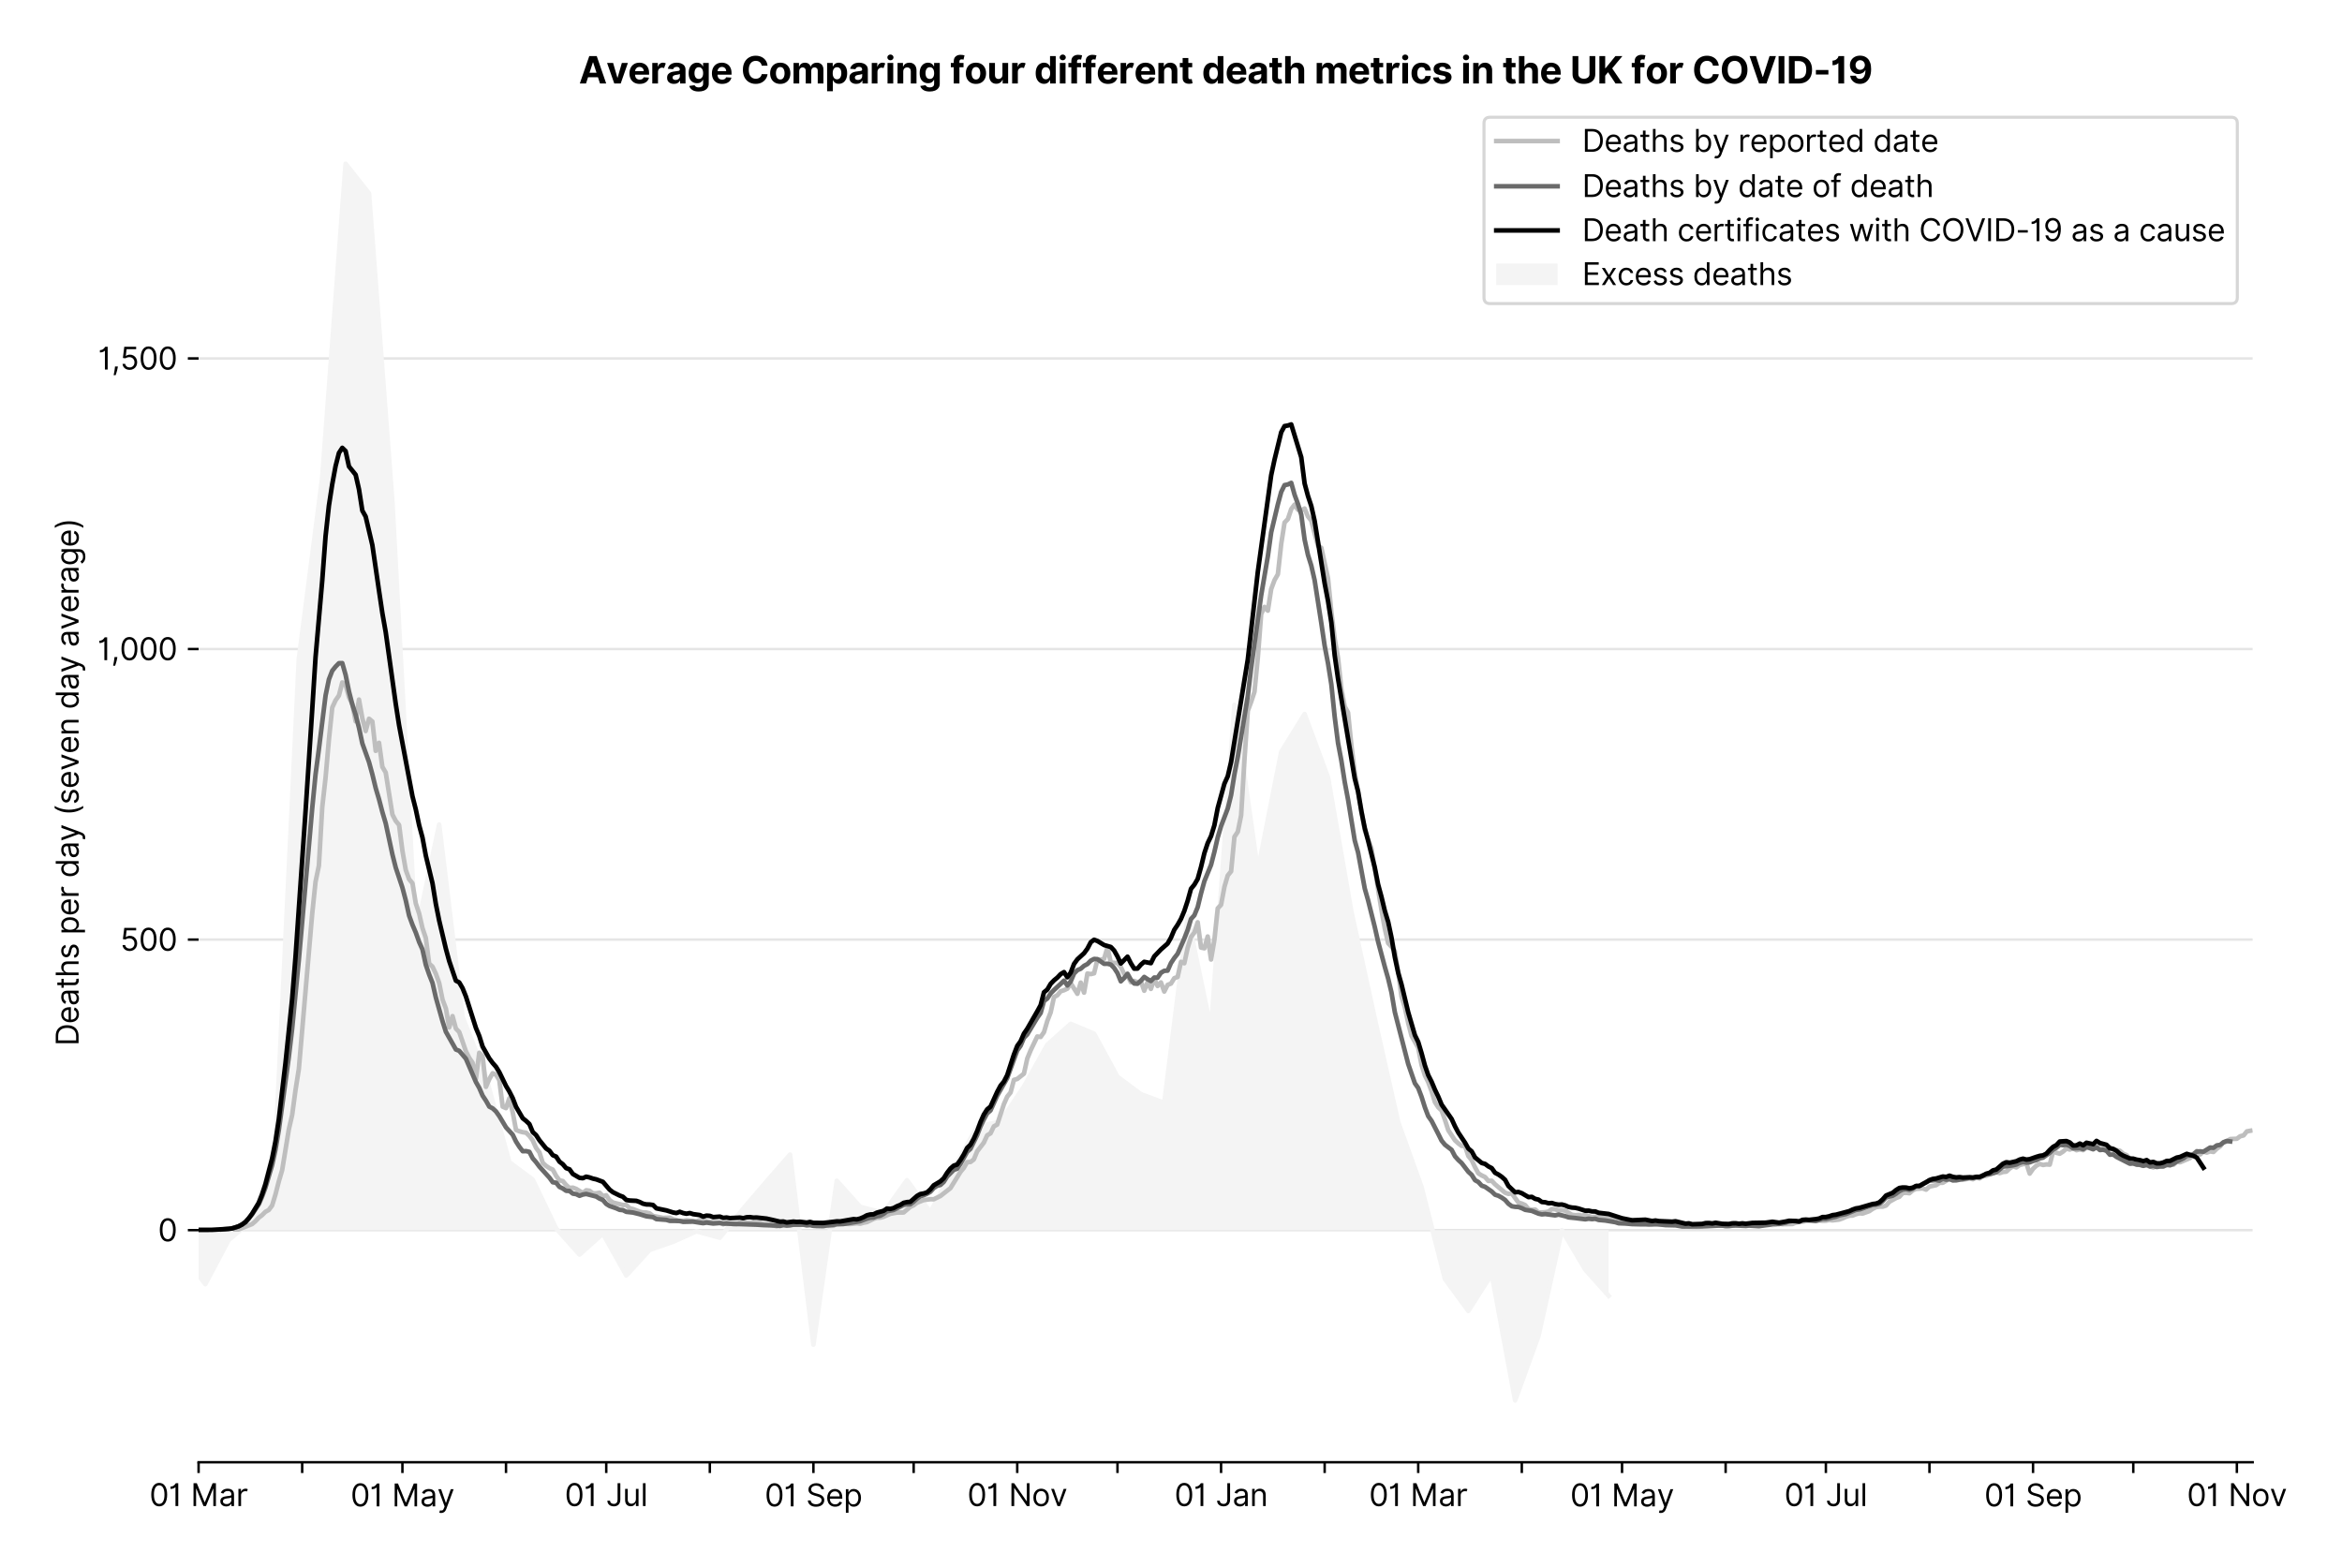 <?xml version="1.0" encoding="utf-8" standalone="no"?>
<!DOCTYPE svg PUBLIC "-//W3C//DTD SVG 1.1//EN"
  "http://www.w3.org/Graphics/SVG/1.1/DTD/svg11.dtd">
<svg version="1.1" viewBox="0 0 763.467 511.234" xmlns="http://www.w3.org/2000/svg" xmlns:xlink="http://www.w3.org/1999/xlink">
 <defs>
  <style type="text/css">*{stroke-linecap:butt;stroke-linejoin:round;}</style>
 </defs>
 <g id="figure_1">
  <g id="patch_1">
   <path d="M 0 511.234 
L 763.467 511.234 
L 763.467 0 
L 0 0 
z
" style="fill:#ffffff;"/>
  </g>
  <g id="axes_1">
   <g id="patch_2">
    <path d="M 64.739 476.745 
L 734.339 476.745 
L 734.339 33.225 
L 64.739 33.225 
z
" style="fill:#ffffff;"/>
   </g>
   <g id="matplotlib.axis_1">
    <g id="xtick_1">
     <g id="line2d_1">
      <defs>
       <path d="M 0 0 
L 0 3.5 
" id="medc735c600" style="stroke:#000000;stroke-width:0.8;"/>
      </defs>
      <g>
       <use style="stroke:#000000;stroke-width:0.8;" x="64.739" xlink:href="#medc735c600" y="476.745"/>
      </g>
     </g>
     <g id="text_1">
      <!-- 01 Mar -->
      <g transform="translate(48.702 491.018)scale(0.1 -0.1)">
       <defs>
        <path d="M 2000 -64 
Q 1230 -64 806 561 
Q 382 1186 382 2327 
Q 382 3459 809 4088 
Q 1236 4718 2000 4718 
Q 2764 4718 3191 4088 
Q 3618 3459 3618 2327 
Q 3618 1186 3194 561 
Q 2771 -64 2000 -64 
z
M 2000 436 
Q 2509 436 2791 927 
Q 3073 1418 3073 2327 
Q 3073 3234 2789 3730 
Q 2505 4227 2000 4227 
Q 1496 4227 1211 3730 
Q 927 3234 927 2327 
Q 927 1418 1210 927 
Q 1493 436 2000 436 
z
" id="Inter-Regular-30" transform="scale(0.016)"/>
        <path d="M 1973 4655 
L 1973 0 
L 1409 0 
L 1409 3836 
L 1373 3836 
Q 1341 3773 1209 3692 
Q 1077 3611 868 3551 
Q 659 3491 391 3491 
L 391 3964 
Q 661 3964 859 4061 
Q 1057 4159 1190 4291 
Q 1323 4423 1392 4529 
Q 1461 4636 1473 4655 
L 1973 4655 
z
" id="Inter-Regular-31" transform="scale(0.016)"/>
        <path id="Inter-Regular-20" transform="scale(0.016)"/>
        <path d="M 564 4655 
L 1236 4655 
L 2818 791 
L 2873 791 
L 4455 4655 
L 5127 4655 
L 5127 0 
L 4600 0 
L 4600 3536 
L 4555 3536 
L 3100 0 
L 2591 0 
L 1136 3536 
L 1091 3536 
L 1091 0 
L 564 0 
L 564 4655 
z
" id="Inter-Regular-4d" transform="scale(0.016)"/>
        <path d="M 1518 -82 
Q 1186 -82 916 44 
Q 646 170 486 410 
Q 327 650 327 991 
Q 327 1291 445 1478 
Q 564 1666 761 1773 
Q 959 1880 1199 1933 
Q 1439 1986 1682 2018 
Q 2000 2059 2199 2080 
Q 2398 2102 2490 2154 
Q 2582 2207 2582 2336 
L 2582 2355 
Q 2582 2691 2399 2877 
Q 2216 3064 1846 3064 
Q 1461 3064 1243 2895 
Q 1025 2727 936 2536 
L 427 2718 
Q 564 3036 792 3214 
Q 1021 3393 1292 3464 
Q 1564 3536 1827 3536 
Q 1996 3536 2215 3496 
Q 2434 3457 2640 3334 
Q 2846 3211 2982 2963 
Q 3118 2716 3118 2300 
L 3118 0 
L 2582 0 
L 2582 473 
L 2555 473 
Q 2500 359 2373 229 
Q 2246 100 2034 9 
Q 1823 -82 1518 -82 
z
M 1600 400 
Q 1918 400 2137 525 
Q 2357 650 2469 847 
Q 2582 1045 2582 1264 
L 2582 1755 
Q 2548 1714 2433 1681 
Q 2318 1648 2169 1624 
Q 2021 1600 1881 1583 
Q 1741 1566 1655 1555 
Q 1446 1527 1265 1467 
Q 1084 1407 974 1287 
Q 864 1168 864 964 
Q 864 684 1072 542 
Q 1280 400 1600 400 
z
" id="Inter-Regular-61" transform="scale(0.016)"/>
        <path d="M 491 0 
L 491 3491 
L 1009 3491 
L 1009 2964 
L 1046 2964 
Q 1139 3223 1389 3384 
Q 1639 3545 1955 3545 
Q 2100 3545 2209 3511 
Q 2318 3477 2400 3418 
L 2218 2964 
Q 2161 2993 2085 3010 
Q 2009 3027 1909 3027 
Q 1527 3027 1277 2794 
Q 1027 2561 1027 2209 
L 1027 0 
L 491 0 
z
" id="Inter-Regular-72" transform="scale(0.016)"/>
       </defs>
       <use xlink:href="#Inter-Regular-30"/>
       <use x="62.5" xlink:href="#Inter-Regular-31"/>
       <use x="106.676" xlink:href="#Inter-Regular-20"/>
       <use x="134.801" xlink:href="#Inter-Regular-4d"/>
       <use x="225.994" xlink:href="#Inter-Regular-61"/>
       <use x="282.386" xlink:href="#Inter-Regular-72"/>
      </g>
     </g>
    </g>
    <g id="xtick_2">
     <g id="line2d_2">
      <g>
       <use style="stroke:#000000;stroke-width:0.8;" x="98.507" xlink:href="#medc735c600" y="476.745"/>
      </g>
     </g>
    </g>
    <g id="xtick_3">
     <g id="line2d_3">
      <g>
       <use style="stroke:#000000;stroke-width:0.8;" x="131.185" xlink:href="#medc735c600" y="476.745"/>
      </g>
     </g>
     <g id="text_2">
      <!-- 01 May -->
      <g transform="translate(114.282 491.117)scale(0.1 -0.1)">
       <defs>
        <path d="M 818 -1355 
Q 682 -1355 575 -1333 
Q 468 -1311 427 -1291 
L 564 -818 
Q 857 -893 1053 -814 
Q 1250 -736 1391 -345 
L 1509 -18 
L 218 3491 
L 800 3491 
L 1764 709 
L 1800 709 
L 2764 3491 
L 3346 3491 
L 1846 -564 
Q 1550 -1355 818 -1355 
z
" id="Inter-Regular-79" transform="scale(0.016)"/>
       </defs>
       <use xlink:href="#Inter-Regular-30"/>
       <use x="62.5" xlink:href="#Inter-Regular-31"/>
       <use x="106.676" xlink:href="#Inter-Regular-20"/>
       <use x="134.801" xlink:href="#Inter-Regular-4d"/>
       <use x="225.994" xlink:href="#Inter-Regular-61"/>
       <use x="282.386" xlink:href="#Inter-Regular-79"/>
      </g>
     </g>
    </g>
    <g id="xtick_4">
     <g id="line2d_4">
      <g>
       <use style="stroke:#000000;stroke-width:0.8;" x="164.952" xlink:href="#medc735c600" y="476.745"/>
      </g>
     </g>
    </g>
    <g id="xtick_5">
     <g id="line2d_5">
      <g>
       <use style="stroke:#000000;stroke-width:0.8;" x="197.63" xlink:href="#medc735c600" y="476.745"/>
      </g>
     </g>
     <g id="text_3">
      <!-- 01 Jul -->
      <g transform="translate(184.087 491.018)scale(0.1 -0.1)">
       <defs>
        <path d="M 2346 4655 
L 2909 4655 
L 2909 1327 
Q 2909 657 2549 296 
Q 2189 -64 1582 -64 
Q 1200 -64 902 76 
Q 605 216 434 475 
Q 264 734 264 1091 
L 818 1091 
Q 818 795 1034 615 
Q 1250 436 1582 436 
Q 1948 436 2147 664 
Q 2346 893 2346 1327 
L 2346 4655 
z
" id="Inter-Regular-4a" transform="scale(0.016)"/>
        <path d="M 2691 1427 
L 2691 3491 
L 3227 3491 
L 3227 0 
L 2691 0 
L 2691 591 
L 2655 591 
Q 2532 325 2273 140 
Q 2014 -45 1618 -45 
Q 1127 -45 809 280 
Q 491 605 491 1273 
L 491 3491 
L 1027 3491 
L 1027 1309 
Q 1027 927 1242 700 
Q 1457 473 1791 473 
Q 1991 473 2199 575 
Q 2407 677 2549 888 
Q 2691 1100 2691 1427 
z
" id="Inter-Regular-75" transform="scale(0.016)"/>
        <path d="M 1027 4655 
L 1027 0 
L 491 0 
L 491 4655 
L 1027 4655 
z
" id="Inter-Regular-6c" transform="scale(0.016)"/>
       </defs>
       <use xlink:href="#Inter-Regular-30"/>
       <use x="62.5" xlink:href="#Inter-Regular-31"/>
       <use x="106.676" xlink:href="#Inter-Regular-20"/>
       <use x="134.801" xlink:href="#Inter-Regular-4a"/>
       <use x="189.063" xlink:href="#Inter-Regular-75"/>
       <use x="247.159" xlink:href="#Inter-Regular-6c"/>
      </g>
     </g>
    </g>
    <g id="xtick_6">
     <g id="line2d_6">
      <g>
       <use style="stroke:#000000;stroke-width:0.8;" x="231.398" xlink:href="#medc735c600" y="476.745"/>
      </g>
     </g>
    </g>
    <g id="xtick_7">
     <g id="line2d_7">
      <g>
       <use style="stroke:#000000;stroke-width:0.8;" x="265.165" xlink:href="#medc735c600" y="476.745"/>
      </g>
     </g>
     <g id="text_4">
      <!-- 01 Sep -->
      <g transform="translate(249.278 491.117)scale(0.1 -0.1)">
       <defs>
        <path d="M 3109 3491 
Q 3068 3836 2777 4027 
Q 2486 4218 2064 4218 
Q 1600 4218 1318 3999 
Q 1036 3780 1036 3445 
Q 1036 3195 1189 3042 
Q 1343 2889 1553 2803 
Q 1764 2718 1936 2673 
L 2409 2545 
Q 2591 2498 2815 2414 
Q 3039 2330 3244 2185 
Q 3450 2041 3584 1816 
Q 3718 1591 3718 1264 
Q 3718 886 3521 581 
Q 3325 277 2949 97 
Q 2573 -82 2036 -82 
Q 1286 -82 845 272 
Q 405 627 364 1200 
L 946 1200 
Q 968 936 1124 764 
Q 1280 593 1519 510 
Q 1759 427 2036 427 
Q 2359 427 2616 533 
Q 2873 639 3023 828 
Q 3173 1018 3173 1273 
Q 3173 1505 3043 1650 
Q 2914 1795 2702 1886 
Q 2491 1977 2246 2045 
L 1673 2209 
Q 1127 2366 809 2657 
Q 491 2948 491 3418 
Q 491 3809 703 4101 
Q 916 4393 1276 4555 
Q 1636 4718 2082 4718 
Q 2532 4718 2882 4558 
Q 3232 4398 3437 4120 
Q 3643 3843 3655 3491 
L 3109 3491 
z
" id="Inter-Regular-53" transform="scale(0.016)"/>
        <path d="M 1955 -73 
Q 1450 -73 1085 151 
Q 721 375 524 778 
Q 327 1182 327 1718 
Q 327 2255 524 2665 
Q 721 3075 1074 3305 
Q 1427 3536 1900 3536 
Q 2173 3536 2439 3445 
Q 2705 3355 2923 3151 
Q 3141 2948 3270 2614 
Q 3400 2280 3400 1791 
L 3400 1564 
L 866 1564 
Q 884 1005 1183 707 
Q 1482 409 1955 409 
Q 2271 409 2498 545 
Q 2725 682 2827 955 
L 3346 809 
Q 3223 414 2854 170 
Q 2486 -73 1955 -73 
z
M 866 2027 
L 2855 2027 
Q 2855 2470 2595 2762 
Q 2336 3055 1900 3055 
Q 1593 3055 1368 2911 
Q 1143 2768 1013 2533 
Q 884 2298 866 2027 
z
" id="Inter-Regular-65" transform="scale(0.016)"/>
        <path d="M 491 -1309 
L 491 3491 
L 1009 3491 
L 1009 2936 
L 1073 2936 
Q 1132 3027 1237 3169 
Q 1343 3311 1542 3423 
Q 1741 3536 2082 3536 
Q 2523 3536 2859 3315 
Q 3196 3095 3384 2690 
Q 3573 2286 3573 1736 
Q 3573 1182 3384 776 
Q 3196 370 2861 148 
Q 2527 -73 2091 -73 
Q 1755 -73 1552 39 
Q 1350 152 1241 296 
Q 1132 441 1073 536 
L 1027 536 
L 1027 -1309 
L 491 -1309 
z
M 1018 1745 
Q 1018 1152 1276 780 
Q 1534 409 2018 409 
Q 2355 409 2581 587 
Q 2807 766 2921 1069 
Q 3036 1373 3036 1745 
Q 3036 2114 2923 2410 
Q 2811 2707 2585 2881 
Q 2359 3055 2018 3055 
Q 1527 3055 1272 2693 
Q 1018 2332 1018 1745 
z
" id="Inter-Regular-70" transform="scale(0.016)"/>
       </defs>
       <use xlink:href="#Inter-Regular-30"/>
       <use x="62.5" xlink:href="#Inter-Regular-31"/>
       <use x="106.676" xlink:href="#Inter-Regular-20"/>
       <use x="134.801" xlink:href="#Inter-Regular-53"/>
       <use x="198.58" xlink:href="#Inter-Regular-65"/>
       <use x="256.818" xlink:href="#Inter-Regular-70"/>
      </g>
     </g>
    </g>
    <g id="xtick_8">
     <g id="line2d_8">
      <g>
       <use style="stroke:#000000;stroke-width:0.8;" x="297.843" xlink:href="#medc735c600" y="476.745"/>
      </g>
     </g>
    </g>
    <g id="xtick_9">
     <g id="line2d_9">
      <g>
       <use style="stroke:#000000;stroke-width:0.8;" x="331.611" xlink:href="#medc735c600" y="476.745"/>
      </g>
     </g>
     <g id="text_5">
      <!-- 01 Nov -->
      <g transform="translate(315.34 491.018)scale(0.1 -0.1)">
       <defs>
        <path d="M 4255 4655 
L 4255 0 
L 3709 0 
L 1173 3655 
L 1127 3655 
L 1127 0 
L 564 0 
L 564 4655 
L 1109 4655 
L 3655 991 
L 3700 991 
L 3700 4655 
L 4255 4655 
z
" id="Inter-Regular-4e" transform="scale(0.016)"/>
        <path d="M 1909 -73 
Q 1436 -73 1080 152 
Q 725 377 526 781 
Q 327 1186 327 1727 
Q 327 2273 526 2679 
Q 725 3086 1080 3311 
Q 1436 3536 1909 3536 
Q 2382 3536 2737 3311 
Q 3093 3086 3292 2679 
Q 3491 2273 3491 1727 
Q 3491 1186 3292 781 
Q 3093 377 2737 152 
Q 2382 -73 1909 -73 
z
M 1909 409 
Q 2268 409 2500 593 
Q 2732 777 2843 1077 
Q 2955 1377 2955 1727 
Q 2955 2077 2843 2379 
Q 2732 2682 2500 2868 
Q 2268 3055 1909 3055 
Q 1550 3055 1318 2868 
Q 1086 2682 975 2379 
Q 864 2077 864 1727 
Q 864 1377 975 1077 
Q 1086 777 1318 593 
Q 1550 409 1909 409 
z
" id="Inter-Regular-6f" transform="scale(0.016)"/>
        <path d="M 3346 3491 
L 2055 0 
L 1509 0 
L 218 3491 
L 800 3491 
L 1764 709 
L 1800 709 
L 2764 3491 
L 3346 3491 
z
" id="Inter-Regular-76" transform="scale(0.016)"/>
       </defs>
       <use xlink:href="#Inter-Regular-30"/>
       <use x="62.5" xlink:href="#Inter-Regular-31"/>
       <use x="106.676" xlink:href="#Inter-Regular-20"/>
       <use x="134.801" xlink:href="#Inter-Regular-4e"/>
       <use x="210.085" xlink:href="#Inter-Regular-6f"/>
       <use x="269.744" xlink:href="#Inter-Regular-76"/>
      </g>
     </g>
    </g>
    <g id="xtick_10">
     <g id="line2d_10">
      <g>
       <use style="stroke:#000000;stroke-width:0.8;" x="364.289" xlink:href="#medc735c600" y="476.745"/>
      </g>
     </g>
    </g>
    <g id="xtick_11">
     <g id="line2d_11">
      <g>
       <use style="stroke:#000000;stroke-width:0.8;" x="398.057" xlink:href="#medc735c600" y="476.745"/>
      </g>
     </g>
     <g id="text_6">
      <!-- 01 Jan -->
      <g transform="translate(382.857 491.018)scale(0.1 -0.1)">
       <defs>
        <path d="M 1027 2100 
L 1027 0 
L 491 0 
L 491 3491 
L 1009 3491 
L 1009 2945 
L 1055 2945 
Q 1177 3211 1427 3373 
Q 1677 3536 2073 3536 
Q 2602 3536 2928 3211 
Q 3255 2886 3255 2218 
L 3255 0 
L 2718 0 
L 2718 2182 
Q 2718 2593 2504 2824 
Q 2291 3055 1918 3055 
Q 1534 3055 1280 2806 
Q 1027 2557 1027 2100 
z
" id="Inter-Regular-6e" transform="scale(0.016)"/>
       </defs>
       <use xlink:href="#Inter-Regular-30"/>
       <use x="62.5" xlink:href="#Inter-Regular-31"/>
       <use x="106.676" xlink:href="#Inter-Regular-20"/>
       <use x="134.801" xlink:href="#Inter-Regular-4a"/>
       <use x="189.063" xlink:href="#Inter-Regular-61"/>
       <use x="245.455" xlink:href="#Inter-Regular-6e"/>
      </g>
     </g>
    </g>
    <g id="xtick_12">
     <g id="line2d_12">
      <g>
       <use style="stroke:#000000;stroke-width:0.8;" x="431.824" xlink:href="#medc735c600" y="476.745"/>
      </g>
     </g>
    </g>
    <g id="xtick_13">
     <g id="line2d_13">
      <g>
       <use style="stroke:#000000;stroke-width:0.8;" x="462.324" xlink:href="#medc735c600" y="476.745"/>
      </g>
     </g>
     <g id="text_7">
      <!-- 01 Mar -->
      <g transform="translate(446.287 491.018)scale(0.1 -0.1)">
       <use xlink:href="#Inter-Regular-30"/>
       <use x="62.5" xlink:href="#Inter-Regular-31"/>
       <use x="106.676" xlink:href="#Inter-Regular-20"/>
       <use x="134.801" xlink:href="#Inter-Regular-4d"/>
       <use x="225.994" xlink:href="#Inter-Regular-61"/>
       <use x="282.386" xlink:href="#Inter-Regular-72"/>
      </g>
     </g>
    </g>
    <g id="xtick_14">
     <g id="line2d_14">
      <g>
       <use style="stroke:#000000;stroke-width:0.8;" x="496.091" xlink:href="#medc735c600" y="476.745"/>
      </g>
     </g>
    </g>
    <g id="xtick_15">
     <g id="line2d_15">
      <g>
       <use style="stroke:#000000;stroke-width:0.8;" x="528.769" xlink:href="#medc735c600" y="476.745"/>
      </g>
     </g>
     <g id="text_8">
      <!-- 01 May -->
      <g transform="translate(511.866 491.117)scale(0.1 -0.1)">
       <use xlink:href="#Inter-Regular-30"/>
       <use x="62.5" xlink:href="#Inter-Regular-31"/>
       <use x="106.676" xlink:href="#Inter-Regular-20"/>
       <use x="134.801" xlink:href="#Inter-Regular-4d"/>
       <use x="225.994" xlink:href="#Inter-Regular-61"/>
       <use x="282.386" xlink:href="#Inter-Regular-79"/>
      </g>
     </g>
    </g>
    <g id="xtick_16">
     <g id="line2d_16">
      <g>
       <use style="stroke:#000000;stroke-width:0.8;" x="562.537" xlink:href="#medc735c600" y="476.745"/>
      </g>
     </g>
    </g>
    <g id="xtick_17">
     <g id="line2d_17">
      <g>
       <use style="stroke:#000000;stroke-width:0.8;" x="595.215" xlink:href="#medc735c600" y="476.745"/>
      </g>
     </g>
     <g id="text_9">
      <!-- 01 Jul -->
      <g transform="translate(581.671 491.018)scale(0.1 -0.1)">
       <use xlink:href="#Inter-Regular-30"/>
       <use x="62.5" xlink:href="#Inter-Regular-31"/>
       <use x="106.676" xlink:href="#Inter-Regular-20"/>
       <use x="134.801" xlink:href="#Inter-Regular-4a"/>
       <use x="189.063" xlink:href="#Inter-Regular-75"/>
       <use x="247.159" xlink:href="#Inter-Regular-6c"/>
      </g>
     </g>
    </g>
    <g id="xtick_18">
     <g id="line2d_18">
      <g>
       <use style="stroke:#000000;stroke-width:0.8;" x="628.983" xlink:href="#medc735c600" y="476.745"/>
      </g>
     </g>
    </g>
    <g id="xtick_19">
     <g id="line2d_19">
      <g>
       <use style="stroke:#000000;stroke-width:0.8;" x="662.75" xlink:href="#medc735c600" y="476.745"/>
      </g>
     </g>
     <g id="text_10">
      <!-- 01 Sep -->
      <g transform="translate(646.862 491.117)scale(0.1 -0.1)">
       <use xlink:href="#Inter-Regular-30"/>
       <use x="62.5" xlink:href="#Inter-Regular-31"/>
       <use x="106.676" xlink:href="#Inter-Regular-20"/>
       <use x="134.801" xlink:href="#Inter-Regular-53"/>
       <use x="198.58" xlink:href="#Inter-Regular-65"/>
       <use x="256.818" xlink:href="#Inter-Regular-70"/>
      </g>
     </g>
    </g>
    <g id="xtick_20">
     <g id="line2d_20">
      <g>
       <use style="stroke:#000000;stroke-width:0.8;" x="695.428" xlink:href="#medc735c600" y="476.745"/>
      </g>
     </g>
    </g>
    <g id="xtick_21">
     <g id="line2d_21">
      <g>
       <use style="stroke:#000000;stroke-width:0.8;" x="729.196" xlink:href="#medc735c600" y="476.745"/>
      </g>
     </g>
     <g id="text_11">
      <!-- 01 Nov -->
      <g transform="translate(712.925 491.018)scale(0.1 -0.1)">
       <use xlink:href="#Inter-Regular-30"/>
       <use x="62.5" xlink:href="#Inter-Regular-31"/>
       <use x="106.676" xlink:href="#Inter-Regular-20"/>
       <use x="134.801" xlink:href="#Inter-Regular-4e"/>
       <use x="210.085" xlink:href="#Inter-Regular-6f"/>
       <use x="269.744" xlink:href="#Inter-Regular-76"/>
      </g>
     </g>
    </g>
   </g>
   <g id="matplotlib.axis_2">
    <g id="ytick_1">
     <g id="line2d_22">
      <path clip-path="url(#p37bf2c3484)" d="M 64.739 401.069 
L 734.339 401.069 
" style="fill:none;stroke:#e5e5e5;stroke-linecap:square;stroke-width:0.8;"/>
     </g>
     <g id="line2d_23">
      <defs>
       <path d="M 0 0 
L -3.5 0 
" id="md0fe870a08" style="stroke:#000000;stroke-width:0.8;"/>
      </defs>
      <g>
       <use style="stroke:#000000;stroke-width:0.8;" x="64.739" xlink:href="#md0fe870a08" y="401.069"/>
      </g>
     </g>
     <g id="text_12">
      <!-- 0 -->
      <g transform="translate(51.489 404.706)scale(0.1 -0.1)">
       <use xlink:href="#Inter-Regular-30"/>
      </g>
     </g>
    </g>
    <g id="ytick_2">
     <g id="line2d_24">
      <path clip-path="url(#p37bf2c3484)" d="M 64.739 306.332 
L 734.339 306.332 
" style="fill:none;stroke:#e5e5e5;stroke-linecap:square;stroke-width:0.8;"/>
     </g>
     <g id="line2d_25">
      <g>
       <use style="stroke:#000000;stroke-width:0.8;" x="64.739" xlink:href="#md0fe870a08" y="306.332"/>
      </g>
     </g>
     <g id="text_13">
      <!-- 500 -->
      <g transform="translate(39.159 309.969)scale(0.1 -0.1)">
       <defs>
        <path d="M 1936 -64 
Q 1536 -64 1216 95 
Q 896 255 702 532 
Q 509 809 491 1164 
L 1036 1164 
Q 1068 848 1324 642 
Q 1580 436 1936 436 
Q 2223 436 2447 570 
Q 2671 705 2799 940 
Q 2927 1175 2927 1473 
Q 2927 1777 2794 2017 
Q 2661 2257 2429 2395 
Q 2198 2534 1900 2536 
Q 1686 2539 1461 2472 
Q 1236 2405 1091 2300 
L 564 2364 
L 846 4655 
L 3264 4655 
L 3264 4155 
L 1318 4155 
L 1155 2782 
L 1182 2782 
Q 1325 2895 1541 2970 
Q 1757 3045 1991 3045 
Q 2418 3045 2753 2842 
Q 3089 2639 3281 2286 
Q 3473 1934 3473 1482 
Q 3473 1036 3274 687 
Q 3075 339 2727 137 
Q 2380 -64 1936 -64 
z
" id="Inter-Regular-35" transform="scale(0.016)"/>
       </defs>
       <use xlink:href="#Inter-Regular-35"/>
       <use x="60.795" xlink:href="#Inter-Regular-30"/>
       <use x="123.295" xlink:href="#Inter-Regular-30"/>
      </g>
     </g>
    </g>
    <g id="ytick_3">
     <g id="line2d_26">
      <path clip-path="url(#p37bf2c3484)" d="M 64.739 211.596 
L 734.339 211.596 
" style="fill:none;stroke:#e5e5e5;stroke-linecap:square;stroke-width:0.8;"/>
     </g>
     <g id="line2d_27">
      <g>
       <use style="stroke:#000000;stroke-width:0.8;" x="64.739" xlink:href="#md0fe870a08" y="211.596"/>
      </g>
     </g>
     <g id="text_14">
      <!-- 1,000 -->
      <g transform="translate(31.773 215.232)scale(0.1 -0.1)">
       <defs>
        <path d="M 1291 636 
L 1255 391 
Q 1216 132 1137 -163 
Q 1059 -459 975 -720 
Q 891 -982 836 -1136 
L 427 -1136 
Q 457 -991 504 -752 
Q 552 -514 601 -219 
Q 650 75 682 382 
L 709 636 
L 1291 636 
z
" id="Inter-Regular-2c" transform="scale(0.016)"/>
       </defs>
       <use xlink:href="#Inter-Regular-31"/>
       <use x="44.176" xlink:href="#Inter-Regular-2c"/>
       <use x="72.159" xlink:href="#Inter-Regular-30"/>
       <use x="134.659" xlink:href="#Inter-Regular-30"/>
       <use x="197.159" xlink:href="#Inter-Regular-30"/>
      </g>
     </g>
    </g>
    <g id="ytick_4">
     <g id="line2d_28">
      <path clip-path="url(#p37bf2c3484)" d="M 64.739 116.859 
L 734.339 116.859 
" style="fill:none;stroke:#e5e5e5;stroke-linecap:square;stroke-width:0.8;"/>
     </g>
     <g id="line2d_29">
      <g>
       <use style="stroke:#000000;stroke-width:0.8;" x="64.739" xlink:href="#md0fe870a08" y="116.859"/>
      </g>
     </g>
     <g id="text_15">
      <!-- 1,500 -->
      <g transform="translate(31.944 120.495)scale(0.1 -0.1)">
       <use xlink:href="#Inter-Regular-31"/>
       <use x="44.176" xlink:href="#Inter-Regular-2c"/>
       <use x="72.159" xlink:href="#Inter-Regular-35"/>
       <use x="132.955" xlink:href="#Inter-Regular-30"/>
       <use x="195.455" xlink:href="#Inter-Regular-30"/>
      </g>
     </g>
    </g>
    <g id="text_16">
     <!-- Deaths per day (seven day average) -->
     <g transform="translate(25.614 341.002)rotate(-90)scale(0.1 -0.1)">
      <defs>
       <path d="M 2000 0 
L 564 0 
L 564 4655 
L 2064 4655 
Q 2741 4655 3223 4376 
Q 3705 4098 3961 3578 
Q 4218 3059 4218 2336 
Q 4218 1609 3959 1085 
Q 3700 561 3204 280 
Q 2709 0 2000 0 
z
M 1127 500 
L 1964 500 
Q 2830 500 3251 992 
Q 3673 1484 3673 2336 
Q 3673 3182 3259 3668 
Q 2846 4155 2027 4155 
L 1127 4155 
L 1127 500 
z
" id="Inter-Regular-44" transform="scale(0.016)"/>
       <path d="M 2009 3491 
L 2009 3036 
L 1264 3036 
L 1264 1000 
Q 1264 773 1331 660 
Q 1398 548 1503 510 
Q 1609 473 1727 473 
Q 1816 473 1873 483 
Q 1930 493 1964 500 
L 2073 18 
Q 2018 -2 1920 -23 
Q 1823 -45 1673 -45 
Q 1446 -45 1228 52 
Q 1011 150 869 350 
Q 727 550 727 855 
L 727 3036 
L 200 3036 
L 200 3491 
L 727 3491 
L 727 4327 
L 1264 4327 
L 1264 3491 
L 2009 3491 
z
" id="Inter-Regular-74" transform="scale(0.016)"/>
       <path d="M 1027 2100 
L 1027 0 
L 491 0 
L 491 4655 
L 1027 4655 
L 1027 2945 
L 1073 2945 
Q 1196 3216 1442 3376 
Q 1689 3536 2100 3536 
Q 2636 3536 2963 3213 
Q 3291 2891 3291 2218 
L 3291 0 
L 2755 0 
L 2755 2182 
Q 2755 2598 2540 2826 
Q 2325 3055 1946 3055 
Q 1548 3055 1287 2806 
Q 1027 2557 1027 2100 
z
" id="Inter-Regular-68" transform="scale(0.016)"/>
       <path d="M 2964 2709 
L 2482 2573 
Q 2411 2755 2245 2914 
Q 2080 3073 1727 3073 
Q 1407 3073 1194 2926 
Q 982 2780 982 2555 
Q 982 2355 1127 2239 
Q 1273 2123 1582 2045 
L 2100 1918 
Q 3027 1691 3027 973 
Q 3027 673 2855 436 
Q 2684 200 2377 63 
Q 2071 -73 1664 -73 
Q 1130 -73 780 159 
Q 430 391 336 836 
L 846 964 
Q 989 400 1655 400 
Q 2030 400 2251 560 
Q 2473 720 2473 945 
Q 2473 1316 1955 1436 
L 1373 1573 
Q 893 1686 669 1926 
Q 446 2166 446 2527 
Q 446 2823 613 3050 
Q 780 3277 1069 3406 
Q 1359 3536 1727 3536 
Q 2246 3536 2542 3309 
Q 2839 3082 2964 2709 
z
" id="Inter-Regular-73" transform="scale(0.016)"/>
       <path d="M 1809 -73 
Q 1373 -73 1039 148 
Q 705 370 516 776 
Q 327 1182 327 1736 
Q 327 2286 516 2690 
Q 705 3095 1041 3315 
Q 1377 3536 1818 3536 
Q 2159 3536 2358 3423 
Q 2557 3311 2662 3169 
Q 2768 3027 2827 2936 
L 2873 2936 
L 2873 4655 
L 3409 4655 
L 3409 0 
L 2891 0 
L 2891 536 
L 2827 536 
Q 2768 441 2659 296 
Q 2550 152 2348 39 
Q 2146 -73 1809 -73 
z
M 1882 409 
Q 2366 409 2624 780 
Q 2882 1152 2882 1745 
Q 2882 2332 2627 2693 
Q 2373 3055 1882 3055 
Q 1541 3055 1315 2881 
Q 1089 2707 976 2410 
Q 864 2114 864 1745 
Q 864 1373 978 1069 
Q 1093 766 1319 587 
Q 1546 409 1882 409 
z
" id="Inter-Regular-64" transform="scale(0.016)"/>
       <path d="M 682 1964 
Q 682 2823 906 3544 
Q 1130 4266 1546 4873 
L 2018 4873 
Q 1800 4573 1623 4095 
Q 1446 3618 1341 3061 
Q 1236 2505 1236 1964 
Q 1236 1423 1341 866 
Q 1446 309 1623 -168 
Q 1800 -645 2018 -945 
L 1546 -945 
Q 1130 -339 906 383 
Q 682 1105 682 1964 
z
" id="Inter-Regular-28" transform="scale(0.016)"/>
       <path d="M 1900 -1382 
Q 1316 -1382 976 -1169 
Q 636 -957 473 -682 
L 900 -382 
Q 973 -477 1084 -601 
Q 1196 -725 1390 -817 
Q 1584 -909 1900 -909 
Q 2323 -909 2598 -704 
Q 2873 -500 2873 -64 
L 2873 645 
L 2827 645 
Q 2768 550 2660 410 
Q 2552 270 2351 162 
Q 2150 55 1809 55 
Q 1386 55 1051 255 
Q 716 455 521 836 
Q 327 1218 327 1764 
Q 327 2300 516 2699 
Q 705 3098 1041 3317 
Q 1377 3536 1818 3536 
Q 2159 3536 2360 3423 
Q 2561 3311 2669 3169 
Q 2777 3027 2836 2936 
L 2891 2936 
L 2891 3491 
L 3409 3491 
L 3409 -100 
Q 3409 -550 3205 -833 
Q 3002 -1116 2660 -1249 
Q 2318 -1382 1900 -1382 
z
M 1882 536 
Q 2366 536 2624 864 
Q 2882 1193 2882 1773 
Q 2882 2339 2627 2697 
Q 2373 3055 1882 3055 
Q 1541 3055 1315 2882 
Q 1089 2709 976 2418 
Q 864 2127 864 1773 
Q 864 1227 1120 881 
Q 1377 536 1882 536 
z
" id="Inter-Regular-67" transform="scale(0.016)"/>
       <path d="M 1638 1940 
Q 1638 1081 1414 359 
Q 1191 -362 775 -969 
L 302 -969 
Q 520 -669 697 -191 
Q 875 286 979 842 
Q 1084 1399 1084 1940 
Q 1084 2481 979 3038 
Q 875 3595 697 4072 
Q 520 4549 302 4849 
L 775 4849 
Q 1191 4243 1414 3521 
Q 1638 2799 1638 1940 
z
" id="Inter-Regular-29" transform="scale(0.016)"/>
      </defs>
      <use xlink:href="#Inter-Regular-44"/>
      <use x="71.875" xlink:href="#Inter-Regular-65"/>
      <use x="130.114" xlink:href="#Inter-Regular-61"/>
      <use x="186.506" xlink:href="#Inter-Regular-74"/>
      <use x="222.869" xlink:href="#Inter-Regular-68"/>
      <use x="281.96" xlink:href="#Inter-Regular-73"/>
      <use x="334.233" xlink:href="#Inter-Regular-20"/>
      <use x="362.358" xlink:href="#Inter-Regular-70"/>
      <use x="423.296" xlink:href="#Inter-Regular-65"/>
      <use x="481.534" xlink:href="#Inter-Regular-72"/>
      <use x="519.886" xlink:href="#Inter-Regular-20"/>
      <use x="548.011" xlink:href="#Inter-Regular-64"/>
      <use x="610.085" xlink:href="#Inter-Regular-61"/>
      <use x="666.477" xlink:href="#Inter-Regular-79"/>
      <use x="722.159" xlink:href="#Inter-Regular-20"/>
      <use x="750.284" xlink:href="#Inter-Regular-28"/>
      <use x="786.506" xlink:href="#Inter-Regular-73"/>
      <use x="838.779" xlink:href="#Inter-Regular-65"/>
      <use x="897.017" xlink:href="#Inter-Regular-76"/>
      <use x="952.699" xlink:href="#Inter-Regular-65"/>
      <use x="1010.938" xlink:href="#Inter-Regular-6e"/>
      <use x="1069.46" xlink:href="#Inter-Regular-20"/>
      <use x="1097.585" xlink:href="#Inter-Regular-64"/>
      <use x="1159.659" xlink:href="#Inter-Regular-61"/>
      <use x="1216.051" xlink:href="#Inter-Regular-79"/>
      <use x="1271.733" xlink:href="#Inter-Regular-20"/>
      <use x="1299.858" xlink:href="#Inter-Regular-61"/>
      <use x="1356.25" xlink:href="#Inter-Regular-76"/>
      <use x="1411.932" xlink:href="#Inter-Regular-65"/>
      <use x="1470.171" xlink:href="#Inter-Regular-72"/>
      <use x="1508.523" xlink:href="#Inter-Regular-61"/>
      <use x="1564.915" xlink:href="#Inter-Regular-67"/>
      <use x="1625.853" xlink:href="#Inter-Regular-65"/>
      <use x="1684.091" xlink:href="#Inter-Regular-29"/>
     </g>
    </g>
   </g>
   <g id="PolyCollection_1">
    <path clip-path="url(#p37bf2c3484)" d="M -1.707 401.069 
L -1.707 401.069 
L 5.918 401.069 
L 13.543 401.069 
L 21.168 401.069 
L 28.793 401.069 
L 36.418 401.069 
L 44.043 401.069 
L 51.668 401.069 
L 59.293 401.069 
L 66.918 401.069 
L 74.543 401.069 
L 82.167 401.069 
L 89.792 401.069 
L 97.417 401.069 
L 105.042 401.069 
L 112.667 401.069 
L 120.292 401.069 
L 127.917 401.069 
L 135.542 401.069 
L 143.167 401.069 
L 150.792 401.069 
L 158.417 401.069 
L 166.041 401.069 
L 173.666 401.069 
L 181.291 401.069 
L 188.916 401.069 
L 196.541 401.069 
L 204.166 401.069 
L 211.791 401.069 
L 219.416 401.069 
L 227.041 401.069 
L 234.666 401.069 
L 242.291 401.069 
L 249.915 401.069 
L 257.54 401.069 
L 265.165 401.069 
L 272.79 401.069 
L 280.415 401.069 
L 288.04 401.069 
L 295.665 401.069 
L 303.29 401.069 
L 310.915 401.069 
L 318.54 401.069 
L 326.165 401.069 
L 333.79 401.069 
L 341.414 401.069 
L 349.039 401.069 
L 356.664 401.069 
L 364.289 401.069 
L 371.914 401.069 
L 379.539 401.069 
L 387.164 401.069 
L 394.789 401.069 
L 402.414 401.069 
L 410.039 401.069 
L 417.664 401.069 
L 425.288 401.069 
L 432.913 401.069 
L 440.538 401.069 
L 448.163 401.069 
L 455.788 401.069 
L 463.413 401.069 
L 471.038 401.069 
L 478.663 401.069 
L 486.288 401.069 
L 493.913 401.069 
L 501.538 401.069 
L 509.162 401.069 
L 516.787 401.069 
L 524.412 401.069 
L 524.412 401.069 
L 524.412 422.48 
L 516.787 413.953 
L 509.162 401.069 
L 501.538 435.553 
L 493.913 456.585 
L 486.288 415.469 
L 478.663 427.406 
L 471.038 416.985 
L 463.413 387.048 
L 455.788 365.827 
L 448.163 332.101 
L 440.538 297.238 
L 432.913 253.469 
L 425.288 232.817 
L 417.664 245.132 
L 410.039 283.785 
L 402.414 229.785 
L 394.789 335.511 
L 387.164 298.753 
L 379.539 359.574 
L 371.914 356.732 
L 364.289 351.048 
L 356.664 337.027 
L 349.039 333.806 
L 341.414 340.627 
L 333.79 354.269 
L 326.165 365.638 
L 318.54 367.343 
L 310.915 380.985 
L 303.29 395.196 
L 295.665 384.774 
L 288.04 395.385 
L 280.415 393.49 
L 272.79 384.964 
L 265.165 438.396 
L 257.54 376.438 
L 249.915 385.153 
L 242.291 394.059 
L 234.666 403.532 
L 227.041 401.448 
L 219.416 404.859 
L 211.791 407.511 
L 204.166 415.848 
L 196.541 402.206 
L 188.916 409.027 
L 181.291 400.501 
L 173.666 384.585 
L 166.041 378.901 
L 158.417 351.048 
L 150.792 331.532 
L 143.167 268.817 
L 135.542 305.006 
L 127.917 163.659 
L 120.292 63.048 
L 112.667 53.385 
L 105.042 155.701 
L 97.417 214.817 
L 89.792 374.353 
L 82.167 397.848 
L 74.543 404.29 
L 66.918 418.69 
L 59.293 408.269 
L 51.668 419.827 
L 44.043 418.311 
L 36.418 422.29 
L 28.793 417.174 
L 21.168 424.185 
L 13.543 407.322 
L 5.918 392.543 
L -1.707 399.743 
z
" style="fill:#f4f4f4;"/>
   </g>
   <g id="line2d_30">
    <path clip-path="url(#p37bf2c3484)" d="M -1 399.076 
L 5.918 392.543 
L 13.543 407.322 
L 21.168 424.185 
L 28.793 417.174 
L 36.418 422.29 
L 44.043 418.311 
L 51.668 419.827 
L 59.293 408.269 
L 66.918 418.69 
L 74.543 404.29 
L 82.167 397.848 
L 89.792 374.353 
L 97.417 214.817 
L 105.042 155.701 
L 112.667 53.385 
L 120.292 63.048 
L 127.917 163.659 
L 135.542 305.006 
L 143.167 268.817 
L 150.792 331.532 
L 158.417 351.048 
L 166.041 378.901 
L 173.666 384.585 
L 181.291 400.501 
L 188.916 409.027 
L 196.541 402.206 
L 204.166 415.848 
L 211.791 407.511 
L 219.416 404.859 
L 227.041 401.448 
L 234.666 403.532 
L 242.291 394.059 
L 249.915 385.153 
L 257.54 376.438 
L 265.165 438.396 
L 272.79 384.964 
L 280.415 393.49 
L 288.04 395.385 
L 295.665 384.774 
L 303.29 395.196 
L 310.915 380.985 
L 318.54 367.343 
L 326.165 365.638 
L 333.79 354.269 
L 341.414 340.627 
L 349.039 333.806 
L 356.664 337.027 
L 364.289 351.048 
L 371.914 356.732 
L 379.539 359.574 
L 387.164 298.753 
L 394.789 335.511 
L 402.414 229.785 
L 410.039 283.785 
L 417.664 245.132 
L 425.288 232.817 
L 432.913 253.469 
L 440.538 297.238 
L 448.163 332.101 
L 455.788 365.827 
L 463.413 387.048 
L 471.038 416.985 
L 478.663 427.406 
L 486.288 415.469 
L 493.913 456.585 
L 501.538 435.553 
L 509.162 401.069 
L 516.787 413.953 
L 524.412 422.48 
" style="fill:none;stroke:#f4f4f4;stroke-linecap:square;stroke-width:1.5;"/>
   </g>
   <g id="line2d_31">
    <path clip-path="url(#p37bf2c3484)" d="M 76.721 400.826 
L 77.81 400.826 
L 82.167 399.093 
L 83.257 398.173 
L 84.346 397.009 
L 85.435 396.17 
L 86.525 395.087 
L 87.614 394.492 
L 88.703 393.03 
L 89.792 389.457 
L 90.882 385.208 
L 91.971 381.526 
L 94.149 368.263 
L 95.239 363.499 
L 96.328 355.433 
L 97.417 348.531 
L 100.685 310.501 
L 101.774 297.941 
L 102.864 287.466 
L 103.953 282.242 
L 105.042 263.241 
L 106.131 253.55 
L 107.221 241.126 
L 108.31 230.678 
L 109.399 228.323 
L 110.489 226.753 
L 111.578 222.504 
L 112.667 223.289 
L 113.756 227.349 
L 114.846 229.514 
L 115.935 235.171 
L 117.024 228.08 
L 118.113 234.17 
L 119.203 238.338 
L 120.292 234.332 
L 121.381 235.226 
L 122.471 244.808 
L 123.56 242.182 
L 124.649 250.032 
L 125.738 251.872 
L 127.917 265.541 
L 129.006 267.653 
L 130.095 268.952 
L 131.185 277.397 
L 132.274 283.65 
L 133.363 286.654 
L 134.453 287.953 
L 135.542 294.531 
L 136.631 297.833 
L 137.72 302.597 
L 138.81 305.818 
L 139.899 314.182 
L 140.988 315.156 
L 142.077 317.457 
L 143.167 320.489 
L 144.256 325.902 
L 145.345 328.771 
L 146.435 334.97 
L 147.524 331.289 
L 148.613 335.349 
L 149.702 336.459 
L 151.881 342.765 
L 152.97 344.904 
L 154.059 346.501 
L 155.149 351.671 
L 156.238 343.226 
L 157.327 344.362 
L 158.417 354.35 
L 159.506 351.806 
L 160.595 349.911 
L 161.684 350.371 
L 162.774 352.158 
L 163.863 360.793 
L 164.952 361.28 
L 166.041 358.086 
L 167.131 362.633 
L 168.22 368.399 
L 169.309 368.832 
L 170.399 369.129 
L 171.488 369.292 
L 172.577 370.347 
L 173.666 371.809 
L 174.756 374.245 
L 175.845 375.707 
L 176.934 379.144 
L 178.023 380.119 
L 179.113 380.85 
L 180.202 381.337 
L 181.291 383.367 
L 182.381 384.829 
L 183.47 385.072 
L 184.559 386.344 
L 185.648 387.319 
L 186.738 387.211 
L 187.827 387.617 
L 190.005 388.943 
L 191.095 388.077 
L 192.184 388.212 
L 193.273 389.051 
L 194.363 389.051 
L 195.452 388.862 
L 196.541 389.971 
L 197.63 389.701 
L 198.72 391.271 
L 199.809 392.056 
L 201.987 392.597 
L 203.077 392.868 
L 204.166 392.841 
L 205.255 393.923 
L 206.345 394.194 
L 208.523 395.033 
L 209.612 395.304 
L 210.702 395.331 
L 211.791 395.602 
L 212.88 396.441 
L 216.148 397.063 
L 218.327 397.009 
L 219.416 397.523 
L 220.505 397.767 
L 221.594 398.173 
L 223.773 397.848 
L 225.951 398.119 
L 227.041 398.227 
L 228.13 397.767 
L 231.398 398.39 
L 234.666 398.606 
L 235.755 399.147 
L 236.844 398.66 
L 239.023 399.147 
L 240.112 399.147 
L 241.201 398.687 
L 242.291 398.823 
L 243.38 398.66 
L 247.737 398.687 
L 248.826 399.093 
L 251.005 399.229 
L 253.183 399.797 
L 254.273 399.391 
L 258.63 399.229 
L 260.808 398.877 
L 262.987 399.174 
L 264.076 399.229 
L 265.165 399.58 
L 266.255 399.743 
L 271.701 399.635 
L 272.79 398.85 
L 277.147 399.066 
L 279.326 398.823 
L 280.415 398.958 
L 281.504 398.633 
L 282.594 398.444 
L 284.772 397.388 
L 285.861 397.036 
L 286.951 396.982 
L 288.04 396.711 
L 290.219 395.737 
L 292.397 395.331 
L 294.576 395.304 
L 296.754 393.463 
L 297.843 392.949 
L 298.933 392.11 
L 301.111 391.271 
L 303.29 390.973 
L 304.379 391 
L 306.558 389.944 
L 309.826 387.373 
L 313.093 382.095 
L 314.183 380.768 
L 315.272 378.901 
L 316.361 378.847 
L 317.45 378.035 
L 318.54 375.382 
L 320.718 372.54 
L 321.808 370.158 
L 322.897 369.508 
L 323.986 367.235 
L 325.075 366.639 
L 327.254 360.008 
L 328.343 357.544 
L 329.432 356.191 
L 330.522 352.077 
L 331.611 351.779 
L 333.79 350.047 
L 334.879 345.12 
L 335.968 342.468 
L 338.147 337.92 
L 339.236 338.083 
L 340.325 336.513 
L 341.414 332.859 
L 342.504 330.071 
L 343.593 325.063 
L 344.682 324.495 
L 345.772 323.168 
L 346.861 322.844 
L 347.95 322.329 
L 349.039 320.543 
L 351.218 324.008 
L 352.307 320.353 
L 353.396 323.629 
L 354.486 317.403 
L 355.575 317.593 
L 356.664 317.322 
L 357.754 312.802 
L 358.843 312.883 
L 359.932 312.612 
L 361.021 308.877 
L 362.111 313.83 
L 364.289 313.993 
L 365.378 315.292 
L 366.468 317.565 
L 367.557 318.026 
L 368.646 320.245 
L 369.736 319.812 
L 370.825 320.245 
L 371.914 319.893 
L 373.003 323.006 
L 374.093 320.245 
L 375.182 322.411 
L 376.271 319.108 
L 377.36 321.463 
L 378.45 320.299 
L 379.539 323.277 
L 380.628 321.111 
L 381.718 320.678 
L 382.807 318.919 
L 383.896 318.513 
L 384.985 313.587 
L 386.075 314.047 
L 387.164 309.039 
L 388.253 305.493 
L 389.342 304.059 
L 390.432 300.702 
L 391.521 308.931 
L 392.61 309.174 
L 393.7 305.331 
L 394.789 312.829 
L 395.878 306.414 
L 396.967 296.155 
L 398.057 294.991 
L 399.146 289.171 
L 400.235 285.436 
L 401.324 284.083 
L 402.414 272.823 
L 403.503 271.199 
L 404.592 265.839 
L 405.682 247.731 
L 406.771 231.761 
L 407.86 228.838 
L 408.949 225.535 
L 410.039 214.356 
L 411.128 200.2 
L 412.217 197.872 
L 413.306 199.09 
L 414.396 192.053 
L 415.485 189.129 
L 416.574 187.235 
L 417.664 177.301 
L 418.753 170.371 
L 419.842 169.235 
L 420.931 165.959 
L 422.021 164.525 
L 423.11 166.176 
L 424.199 166.365 
L 425.288 165.797 
L 426.378 168.368 
L 427.467 169.749 
L 429.646 177.977 
L 430.735 178.6 
L 432.913 188.561 
L 434.003 199.469 
L 435.092 208.239 
L 436.181 214.492 
L 437.27 224.561 
L 438.36 230.353 
L 439.449 232.329 
L 440.538 243.075 
L 441.628 251.764 
L 444.895 270.711 
L 447.074 276.612 
L 450.342 296.642 
L 451.431 302.732 
L 452.52 307.496 
L 453.61 308.66 
L 454.699 310.068 
L 455.788 316.862 
L 456.877 324.874 
L 457.967 328.42 
L 459.056 333.508 
L 460.145 337.704 
L 462.324 341.629 
L 463.413 347.177 
L 464.502 350.615 
L 465.592 352.808 
L 466.681 355.758 
L 467.77 359.331 
L 468.859 361.009 
L 469.949 362.065 
L 471.038 365.096 
L 472.127 368.48 
L 474.306 371.782 
L 475.395 372.783 
L 476.484 373.596 
L 477.574 373.623 
L 478.663 376.898 
L 479.752 378.224 
L 480.841 380.552 
L 481.931 382.555 
L 483.02 383.232 
L 484.109 383.746 
L 485.198 385.018 
L 486.288 384.964 
L 487.377 386.128 
L 490.645 388.862 
L 491.734 389.241 
L 492.823 389.078 
L 495.002 392.083 
L 496.091 392.408 
L 497.18 392.895 
L 498.27 394.194 
L 499.359 394.438 
L 500.448 394.356 
L 501.538 395.331 
L 503.716 395.223 
L 504.805 395.006 
L 505.895 394.194 
L 506.984 394.275 
L 508.073 394.627 
L 509.162 394.546 
L 510.252 394.735 
L 512.43 396.062 
L 513.52 396.197 
L 514.609 396.116 
L 515.698 396.359 
L 516.787 396.089 
L 518.966 396.847 
L 520.055 396.684 
L 522.234 396.738 
L 523.323 396.684 
L 524.412 397.117 
L 526.591 396.82 
L 528.769 398.173 
L 529.859 398.092 
L 530.948 398.227 
L 532.037 398.579 
L 533.126 398.633 
L 534.216 398.877 
L 536.394 398.931 
L 537.484 399.256 
L 538.573 399.174 
L 539.662 398.741 
L 540.751 399.174 
L 542.93 399.174 
L 546.198 399.039 
L 547.287 399.391 
L 550.555 399.932 
L 553.823 399.987 
L 556.001 399.608 
L 559.269 399.472 
L 561.448 399.499 
L 562.537 399.905 
L 563.626 399.824 
L 564.715 399.608 
L 565.805 399.58 
L 566.894 399.418 
L 569.072 399.472 
L 570.162 399.12 
L 571.251 399.283 
L 572.34 399.58 
L 573.43 399.418 
L 574.519 399.445 
L 576.697 399.283 
L 577.787 399.364 
L 578.876 399.283 
L 579.965 398.958 
L 581.054 399.12 
L 584.322 399.066 
L 585.412 398.606 
L 586.501 398.335 
L 587.59 398.281 
L 590.858 397.713 
L 593.036 397.875 
L 594.126 398.011 
L 595.215 397.983 
L 596.304 397.74 
L 597.394 397.875 
L 599.572 397.605 
L 600.661 397.226 
L 601.751 396.711 
L 602.84 396.359 
L 603.929 396.305 
L 605.019 395.872 
L 606.108 395.574 
L 607.197 395.656 
L 609.376 394.871 
L 610.465 394.113 
L 611.554 393.571 
L 612.643 393.382 
L 613.733 393.409 
L 614.822 393.057 
L 615.911 391.812 
L 618.09 390.594 
L 619.179 390.188 
L 620.268 388.97 
L 621.358 388.889 
L 622.447 389.024 
L 623.536 388.077 
L 624.625 387.59 
L 626.804 387.454 
L 627.893 387.86 
L 628.983 386.859 
L 631.161 386.399 
L 632.25 385.641 
L 633.34 385.614 
L 634.429 384.964 
L 635.518 384.098 
L 636.607 384.802 
L 637.697 384.45 
L 638.786 384.233 
L 639.875 384.639 
L 642.054 384.206 
L 643.143 384.477 
L 644.232 383.881 
L 645.322 384.179 
L 646.411 383.529 
L 647.5 383.34 
L 648.589 382.826 
L 650.768 382.149 
L 651.857 382.474 
L 652.947 382.095 
L 654.036 381.987 
L 655.125 380.958 
L 656.214 380.227 
L 657.304 380.606 
L 658.393 379.821 
L 660.571 379.28 
L 661.661 382.636 
L 662.75 381.066 
L 663.839 380.038 
L 664.929 379.469 
L 666.018 379.821 
L 667.107 379.632 
L 668.196 379.713 
L 669.286 375.409 
L 670.375 375.842 
L 671.464 376.14 
L 672.553 375.436 
L 673.643 374.462 
L 674.732 374.787 
L 675.821 374.353 
L 676.911 375.003 
L 678 374.732 
L 679.089 374.976 
L 680.178 374.137 
L 681.268 373.92 
L 682.357 373.92 
L 683.446 374.245 
L 684.535 373.758 
L 685.625 374.705 
L 686.714 374.056 
L 687.803 374.002 
L 688.893 375.003 
L 689.982 374.949 
L 691.071 375.193 
L 692.16 376.167 
L 693.25 376.6 
L 694.339 377.818 
L 695.428 379.253 
L 696.517 379.415 
L 697.607 379.821 
L 698.696 380.011 
L 699.785 380.038 
L 700.875 380.227 
L 701.964 380.633 
L 703.053 380.011 
L 704.142 379.686 
L 706.321 379.956 
L 707.41 379.55 
L 708.499 379.74 
L 709.589 378.793 
L 710.678 378.928 
L 712.857 378.008 
L 713.946 377.547 
L 716.124 375.247 
L 717.214 376.383 
L 718.303 375.436 
L 719.392 375.788 
L 720.481 375.382 
L 721.571 375.571 
L 722.66 374.489 
L 723.749 373.731 
L 724.839 372.377 
L 725.928 372.215 
L 727.017 371.376 
L 729.196 371.268 
L 730.285 370.456 
L 731.374 370.185 
L 732.463 368.859 
L 733.553 368.669 
L 733.553 368.669 
" style="fill:none;stroke:#bebebe;stroke-linecap:square;stroke-width:1.5;"/>
   </g>
   <g id="line2d_32">
    <path clip-path="url(#p37bf2c3484)" d="M 72.364 400.826 
L 75.632 400.474 
L 76.721 400.203 
L 77.81 399.77 
L 78.9 399.174 
L 79.989 398.39 
L 81.078 397.253 
L 82.167 395.926 
L 84.346 392.651 
L 85.435 390.134 
L 86.525 387.211 
L 88.703 379.875 
L 89.792 374.868 
L 90.882 368.507 
L 94.149 344.606 
L 95.239 335.349 
L 97.417 312.91 
L 101.774 263.593 
L 102.864 252.468 
L 103.953 244.239 
L 106.131 226.78 
L 107.221 221.502 
L 108.31 218.687 
L 109.399 217.334 
L 110.489 216.224 
L 111.578 216.197 
L 112.667 220.041 
L 113.756 225.4 
L 114.846 229.65 
L 115.935 233.033 
L 117.024 237.256 
L 118.113 242.371 
L 120.292 248.462 
L 121.381 252.441 
L 122.471 256.934 
L 123.56 260.615 
L 124.649 264.756 
L 125.738 268.438 
L 127.917 278.561 
L 129.006 282.865 
L 131.185 289.415 
L 132.274 293.556 
L 133.363 298.51 
L 134.453 301.487 
L 135.542 304.059 
L 136.631 307.117 
L 137.72 309.553 
L 138.81 314.561 
L 139.899 317.701 
L 140.988 320.462 
L 142.077 325.199 
L 144.256 332.94 
L 145.345 336.377 
L 148.613 342.17 
L 149.702 342.603 
L 151.881 345.174 
L 155.149 352.78 
L 156.238 354.702 
L 157.327 357.22 
L 158.417 358.871 
L 159.506 360.793 
L 160.595 361.361 
L 161.684 362.362 
L 162.774 363.905 
L 164.952 367.559 
L 167.131 369.941 
L 168.22 372.188 
L 169.309 373.893 
L 170.399 375.328 
L 171.488 375.301 
L 172.577 375.544 
L 173.666 377.656 
L 174.756 378.901 
L 175.845 380.362 
L 179.113 383.962 
L 180.202 385.451 
L 181.291 385.614 
L 182.381 386.967 
L 183.47 387.481 
L 184.559 388.239 
L 185.648 388.293 
L 186.738 389.159 
L 187.827 389.322 
L 188.916 389.863 
L 190.005 389.457 
L 191.095 389.268 
L 194.363 390.107 
L 195.452 390.783 
L 196.541 391.244 
L 197.63 392.516 
L 198.72 393.193 
L 200.898 393.95 
L 201.987 394.438 
L 203.077 394.546 
L 204.166 395.087 
L 206.345 395.331 
L 208.523 395.872 
L 210.702 396.549 
L 212.88 396.82 
L 213.969 397.469 
L 217.237 397.713 
L 218.327 398.038 
L 221.594 398.065 
L 222.684 398.362 
L 225.951 398.281 
L 228.13 398.633 
L 229.219 398.796 
L 230.309 398.606 
L 232.487 398.904 
L 234.666 398.741 
L 235.755 398.904 
L 246.648 399.283 
L 248.826 399.418 
L 253.183 399.58 
L 254.273 399.689 
L 255.362 399.418 
L 256.451 399.58 
L 257.54 399.499 
L 258.63 399.283 
L 261.897 399.283 
L 262.987 399.499 
L 264.076 399.418 
L 265.165 399.662 
L 268.433 399.743 
L 269.522 399.526 
L 271.701 399.31 
L 272.79 399.147 
L 274.969 399.066 
L 280.415 398.146 
L 282.594 397.307 
L 283.683 397.009 
L 284.772 396.955 
L 285.861 396.522 
L 286.951 396.359 
L 288.04 395.764 
L 289.129 394.925 
L 291.308 394.492 
L 294.576 392.841 
L 295.665 392.624 
L 296.754 392.624 
L 297.843 391.785 
L 298.933 390.783 
L 300.022 390.026 
L 301.111 389.674 
L 302.201 389.187 
L 303.29 388.564 
L 304.379 387.346 
L 305.468 386.615 
L 306.558 386.344 
L 307.647 385.343 
L 308.736 383.611 
L 310.915 381.418 
L 312.004 381.039 
L 313.093 379.469 
L 315.272 375.544 
L 316.361 374.57 
L 318.54 370.104 
L 319.629 367.262 
L 320.718 364.961 
L 321.808 362.985 
L 322.897 362.038 
L 325.075 357.22 
L 328.343 351.481 
L 330.522 345.445 
L 331.611 342.495 
L 332.7 340.952 
L 333.79 338.38 
L 334.879 337.244 
L 338.147 331.803 
L 339.236 330.287 
L 340.325 326.362 
L 341.414 325.55 
L 342.504 323.872 
L 343.593 322.762 
L 345.772 320.759 
L 346.861 319.704 
L 347.95 321.301 
L 349.039 319.974 
L 350.129 317.376 
L 351.218 316.293 
L 352.307 315.833 
L 353.396 314.886 
L 354.486 314.317 
L 355.575 313.208 
L 356.664 312.639 
L 357.754 312.72 
L 359.932 314.236 
L 361.021 314.209 
L 362.111 314.48 
L 363.2 315.59 
L 364.289 317.268 
L 365.378 319.947 
L 366.468 318.865 
L 367.557 317.484 
L 368.646 319.433 
L 369.736 320.651 
L 370.825 320.732 
L 371.914 319.758 
L 373.003 318.513 
L 374.093 319.244 
L 375.182 319.839 
L 376.271 318.702 
L 377.36 318.756 
L 378.45 317.159 
L 379.539 316.51 
L 380.628 316.456 
L 381.718 313.993 
L 382.807 312.341 
L 383.896 310.961 
L 386.075 305.98 
L 387.164 303.193 
L 388.253 299.62 
L 389.342 298.429 
L 390.432 295.776 
L 391.521 291.283 
L 392.61 287.304 
L 394.789 281.971 
L 395.878 277.749 
L 396.967 273.012 
L 398.057 269.331 
L 400.235 263.593 
L 401.324 259.208 
L 402.414 252.441 
L 403.503 246.756 
L 406.771 226.916 
L 407.86 217.821 
L 411.128 194.11 
L 413.306 181.334 
L 414.396 173.538 
L 416.574 164.417 
L 417.664 160.383 
L 418.753 158.164 
L 419.842 157.947 
L 420.931 157.433 
L 422.021 161.304 
L 423.11 164.281 
L 424.199 167.8 
L 425.288 175.92 
L 426.378 180.928 
L 427.467 184.42 
L 428.556 189.183 
L 430.735 203.177 
L 431.824 210.567 
L 432.913 216.251 
L 434.003 223.126 
L 435.092 233.683 
L 436.181 242.236 
L 437.27 247.974 
L 438.36 254.931 
L 439.449 260.696 
L 441.628 274.014 
L 442.717 277.938 
L 444.895 289.686 
L 445.985 293.529 
L 448.163 302.245 
L 449.252 307.036 
L 451.431 315.211 
L 452.52 319.027 
L 453.61 323.574 
L 454.699 329.99 
L 459.056 346.88 
L 461.234 353.187 
L 462.324 354.729 
L 463.413 357.599 
L 464.502 361.036 
L 465.592 363.905 
L 466.681 365.448 
L 468.859 369.698 
L 469.949 371.89 
L 471.038 373.217 
L 473.216 374.895 
L 474.306 376.979 
L 475.395 378.197 
L 476.484 379.199 
L 478.663 382.041 
L 479.752 383.042 
L 480.841 384.774 
L 481.931 385.37 
L 483.02 386.561 
L 484.109 386.94 
L 486.288 388.456 
L 487.377 389.511 
L 488.466 389.863 
L 489.556 390.459 
L 490.645 391.217 
L 491.734 392.462 
L 492.823 393.274 
L 493.913 393.463 
L 495.002 393.517 
L 496.091 393.896 
L 497.18 394.438 
L 499.359 394.79 
L 501.538 395.683 
L 502.627 395.926 
L 503.716 395.818 
L 506.984 396.251 
L 508.073 395.98 
L 510.252 396.522 
L 511.341 396.901 
L 513.52 397.117 
L 516.787 397.523 
L 517.877 397.334 
L 518.966 397.469 
L 520.055 397.361 
L 521.144 397.74 
L 523.323 397.929 
L 526.591 398.471 
L 527.68 398.823 
L 529.859 398.904 
L 532.037 399.093 
L 535.305 399.174 
L 540.751 399.174 
L 542.93 399.418 
L 546.198 399.499 
L 548.376 399.878 
L 556.001 399.797 
L 560.358 399.58 
L 563.626 399.662 
L 565.805 399.526 
L 569.072 399.689 
L 570.162 399.58 
L 573.43 399.77 
L 575.608 399.445 
L 576.697 399.337 
L 577.787 399.039 
L 578.876 398.931 
L 579.965 399.066 
L 582.144 398.606 
L 583.233 398.254 
L 584.322 398.065 
L 586.501 398.335 
L 587.59 397.929 
L 588.679 397.74 
L 590.858 397.983 
L 591.947 398.092 
L 594.126 397.415 
L 595.215 397.415 
L 598.483 396.684 
L 599.572 396.251 
L 601.751 395.818 
L 605.019 394.465 
L 606.108 394.329 
L 607.197 394.032 
L 609.376 393.22 
L 610.465 392.841 
L 611.554 392.759 
L 612.643 392.489 
L 613.733 391.596 
L 614.822 390.405 
L 617.001 389.836 
L 618.09 389.187 
L 619.179 388.347 
L 620.268 387.833 
L 621.358 387.698 
L 622.447 387.941 
L 623.536 387.535 
L 624.625 386.669 
L 625.715 386.642 
L 626.804 385.993 
L 628.983 384.91 
L 631.161 384.747 
L 632.25 384.937 
L 633.34 384.287 
L 634.429 384.612 
L 635.518 384.45 
L 636.607 384.829 
L 637.697 384.829 
L 642.054 383.962 
L 643.143 384.017 
L 644.232 383.854 
L 645.322 383.881 
L 646.411 383.15 
L 647.5 382.853 
L 648.589 382.826 
L 650.768 382.176 
L 652.947 380.362 
L 656.214 379.929 
L 657.304 379.659 
L 658.393 379.144 
L 659.482 378.82 
L 660.571 379.036 
L 661.661 378.955 
L 662.75 378.522 
L 663.839 378.224 
L 664.929 377.656 
L 666.018 377.412 
L 668.196 375.842 
L 669.286 374.787 
L 670.375 374.191 
L 671.464 373.244 
L 672.553 373.352 
L 673.643 373.217 
L 674.732 373.623 
L 675.821 374.38 
L 678 374.326 
L 679.089 374.651 
L 680.178 373.92 
L 682.357 374.705 
L 683.446 374.029 
L 684.535 374.949 
L 685.625 374.841 
L 686.714 375.193 
L 687.803 376.465 
L 688.893 376.411 
L 689.982 377.196 
L 694.339 379.415 
L 695.428 379.307 
L 696.517 379.713 
L 697.607 379.74 
L 698.696 380.092 
L 699.785 379.686 
L 700.875 380.308 
L 701.964 380.092 
L 703.053 380.471 
L 704.142 380.308 
L 705.232 380.308 
L 706.321 379.713 
L 707.41 379.929 
L 708.499 379.415 
L 709.589 378.684 
L 711.767 377.656 
L 712.857 376.817 
L 713.946 376.735 
L 715.035 376.302 
L 716.124 375.463 
L 717.214 375.382 
L 718.303 375.49 
L 720.481 374.137 
L 721.571 374.218 
L 722.66 373.433 
L 723.749 373.271 
L 724.839 372.432 
L 725.928 371.971 
L 727.017 372.134 
L 727.017 372.134 
" style="fill:none;stroke:#6a6a6a;stroke-linecap:square;stroke-width:1.5;"/>
   </g>
   <g id="line2d_33">
    <path clip-path="url(#p37bf2c3484)" d="M 37.507 401.015 
L 44.043 401.069 
L 69.096 400.961 
L 74.543 400.663 
L 75.632 400.501 
L 77.81 399.824 
L 78.9 399.256 
L 79.989 398.471 
L 81.078 397.226 
L 82.167 395.737 
L 84.346 392.164 
L 85.435 389.403 
L 86.525 386.074 
L 88.703 377.71 
L 89.792 372.161 
L 90.882 365.015 
L 93.06 346.636 
L 95.239 325.659 
L 96.328 312.044 
L 99.596 264.702 
L 101.774 231.436 
L 102.864 214.275 
L 105.042 189.346 
L 106.131 174.811 
L 107.221 164.85 
L 108.31 157.866 
L 109.399 151.965 
L 110.489 147.689 
L 111.578 146.011 
L 112.667 147.066 
L 113.756 152.074 
L 115.935 154.78 
L 117.024 159.544 
L 118.113 166.474 
L 119.203 168.423 
L 121.381 177.707 
L 123.56 192.621 
L 124.649 199.929 
L 125.738 206.101 
L 129.006 229.46 
L 130.095 236.444 
L 134.453 259.587 
L 135.542 263.89 
L 136.631 269.033 
L 137.72 273.066 
L 138.81 278.94 
L 140.988 287.98 
L 142.077 294.693 
L 143.167 300.134 
L 145.345 309.31 
L 146.435 313.316 
L 148.613 319.731 
L 149.702 320.299 
L 150.792 322.167 
L 151.881 324.901 
L 155.149 335.159 
L 156.238 337.758 
L 157.327 341.223 
L 159.506 345.093 
L 160.595 346.555 
L 161.684 347.8 
L 162.774 349.559 
L 164.952 354.053 
L 166.041 355.866 
L 167.131 358.005 
L 168.22 360.847 
L 170.399 364.582 
L 171.488 365.448 
L 172.577 366.477 
L 173.666 369.075 
L 174.756 370.077 
L 175.845 371.755 
L 178.023 374.435 
L 179.113 375.165 
L 180.202 376.627 
L 181.291 377.087 
L 182.381 378.738 
L 183.47 379.577 
L 184.559 380.85 
L 185.648 381.229 
L 186.738 382.744 
L 188.916 384.017 
L 190.005 384.125 
L 191.095 383.638 
L 192.184 383.881 
L 193.273 384.26 
L 194.363 384.504 
L 196.541 385.316 
L 198.72 387.86 
L 199.809 388.699 
L 201.987 389.782 
L 203.077 390.188 
L 204.166 391.217 
L 205.255 391.406 
L 207.434 391.514 
L 208.523 391.893 
L 209.612 392.435 
L 210.702 392.678 
L 211.791 392.705 
L 212.88 392.868 
L 213.969 393.95 
L 216.148 394.411 
L 217.237 394.627 
L 219.416 395.304 
L 220.505 395.493 
L 221.594 395.087 
L 222.684 395.493 
L 223.773 395.71 
L 224.862 395.493 
L 225.951 395.845 
L 228.13 396.143 
L 229.219 396.657 
L 230.309 396.332 
L 231.398 396.414 
L 232.487 396.82 
L 234.666 396.657 
L 235.755 397.063 
L 236.844 396.955 
L 237.933 397.144 
L 241.201 396.982 
L 242.291 397.171 
L 243.38 396.874 
L 244.469 396.82 
L 245.558 396.982 
L 246.648 396.955 
L 249.915 397.307 
L 252.094 397.794 
L 254.273 398.308 
L 255.362 398.254 
L 256.451 398.552 
L 258.63 398.281 
L 259.719 398.39 
L 260.808 398.335 
L 262.987 398.606 
L 264.076 398.39 
L 265.165 398.687 
L 268.433 398.714 
L 271.701 398.335 
L 272.79 398.2 
L 273.879 398.227 
L 278.237 397.469 
L 279.326 397.55 
L 280.415 397.28 
L 281.504 396.82 
L 282.594 396.224 
L 283.683 395.953 
L 284.772 395.899 
L 285.861 395.358 
L 288.04 394.762 
L 289.129 394.032 
L 290.219 394.14 
L 291.308 393.869 
L 292.397 393.274 
L 293.486 392.841 
L 294.576 392.164 
L 295.665 391.92 
L 296.754 391.839 
L 298.933 389.917 
L 300.022 389.295 
L 301.111 389.105 
L 302.201 388.753 
L 303.29 387.779 
L 304.379 386.453 
L 306.558 385.153 
L 307.647 384.152 
L 308.736 382.393 
L 309.826 380.985 
L 310.915 380.038 
L 312.004 379.686 
L 313.093 378.197 
L 314.183 376.411 
L 315.272 374.272 
L 316.361 373.217 
L 317.45 371.241 
L 318.54 368.777 
L 319.629 365.827 
L 320.718 363.391 
L 321.808 361.686 
L 322.897 360.793 
L 325.075 356.002 
L 326.165 353.971 
L 327.254 352.645 
L 328.343 350.534 
L 330.522 343.821 
L 331.611 341.006 
L 332.7 339.49 
L 333.79 337 
L 334.879 335.403 
L 338.147 329.719 
L 339.236 327.716 
L 340.325 323.52 
L 341.414 322.627 
L 342.504 320.759 
L 343.593 319.623 
L 344.682 318.729 
L 345.772 317.593 
L 346.861 316.943 
L 347.95 318.621 
L 349.039 317.105 
L 350.129 314.263 
L 351.218 312.774 
L 353.396 310.771 
L 354.486 309.283 
L 355.575 307.199 
L 356.664 306.387 
L 357.754 306.793 
L 359.932 308.119 
L 362.111 308.741 
L 363.2 309.905 
L 364.289 311.827 
L 365.378 314.128 
L 367.557 311.908 
L 368.646 314.047 
L 369.736 315.806 
L 370.825 315.779 
L 371.914 314.507 
L 373.003 313.587 
L 375.182 314.02 
L 376.271 311.827 
L 378.45 309.553 
L 380.628 307.632 
L 381.718 305.71 
L 382.807 303.138 
L 383.896 301.514 
L 384.985 299.593 
L 386.075 296.994 
L 387.164 293.692 
L 388.253 289.767 
L 389.342 288.441 
L 390.432 286.573 
L 391.521 282.675 
L 392.61 278.155 
L 393.7 274.88 
L 394.789 272.606 
L 395.878 269.06 
L 396.967 263.43 
L 399.146 255.499 
L 400.235 253.09 
L 401.324 248.435 
L 406.771 215.006 
L 410.039 186.423 
L 414.396 154.916 
L 415.485 149.854 
L 417.664 140.922 
L 418.753 138.919 
L 419.842 138.729 
L 420.931 138.377 
L 424.199 149.096 
L 425.288 157.623 
L 426.378 161.683 
L 427.467 164.985 
L 428.556 169.83 
L 431.824 190.212 
L 432.913 195.896 
L 434.003 202.934 
L 435.092 213.653 
L 436.181 221.259 
L 441.628 253.794 
L 442.717 258.071 
L 443.806 264.54 
L 444.895 269.98 
L 445.985 274.068 
L 448.163 282.838 
L 449.252 288.387 
L 450.342 292.393 
L 451.431 296.94 
L 452.52 300.54 
L 453.61 305.656 
L 454.699 312.044 
L 455.788 317.132 
L 456.877 320.949 
L 459.056 330.017 
L 461.234 337.487 
L 462.324 339.734 
L 463.413 343.361 
L 464.502 347.394 
L 465.592 350.534 
L 466.681 352.672 
L 467.77 355.271 
L 468.859 357.544 
L 469.949 360.143 
L 473.216 364.826 
L 474.306 367.208 
L 475.395 369.265 
L 477.574 372.54 
L 478.663 374.462 
L 479.752 375.382 
L 480.841 377.358 
L 483.02 379.171 
L 484.109 379.469 
L 485.198 380.281 
L 486.288 380.85 
L 487.377 382.365 
L 488.466 382.934 
L 489.556 383.692 
L 490.645 384.666 
L 491.734 386.669 
L 493.913 388.726 
L 495.002 388.618 
L 496.091 389.024 
L 498.27 390.296 
L 499.359 390.215 
L 500.448 390.865 
L 501.538 391.108 
L 502.627 391.893 
L 503.716 391.974 
L 504.805 392.299 
L 505.895 392.218 
L 506.984 392.57 
L 508.073 392.759 
L 509.162 392.705 
L 510.252 393.003 
L 511.341 393.49 
L 512.43 393.707 
L 513.52 393.788 
L 514.609 394.032 
L 516.787 394.735 
L 517.877 394.708 
L 518.966 394.952 
L 520.055 394.979 
L 521.144 395.412 
L 524.412 395.791 
L 528.769 397.199 
L 532.037 397.848 
L 536.394 397.659 
L 538.573 398.092 
L 539.662 397.929 
L 540.751 398.119 
L 545.108 398.308 
L 546.198 398.173 
L 549.466 398.958 
L 550.555 398.85 
L 551.644 399.147 
L 554.912 399.039 
L 556.001 398.768 
L 557.09 398.741 
L 558.18 398.877 
L 559.269 398.66 
L 561.448 399.012 
L 563.626 399.066 
L 564.715 398.85 
L 565.805 398.823 
L 566.894 398.985 
L 567.983 398.85 
L 569.072 398.985 
L 571.251 398.714 
L 575.608 398.633 
L 577.787 398.335 
L 579.965 398.633 
L 582.144 398.254 
L 583.233 398.011 
L 585.412 398.092 
L 586.501 398.227 
L 587.59 397.713 
L 588.679 397.632 
L 589.769 397.713 
L 591.947 397.469 
L 593.036 397.28 
L 594.126 396.793 
L 595.215 396.793 
L 596.304 396.549 
L 597.394 396.17 
L 598.483 396.035 
L 602.84 394.871 
L 603.929 394.356 
L 605.019 393.977 
L 606.108 393.815 
L 610.465 392.543 
L 611.554 392.408 
L 612.643 392.002 
L 613.733 391.027 
L 614.822 389.782 
L 617.001 388.889 
L 618.09 387.996 
L 619.179 387.319 
L 620.268 387.156 
L 621.358 387.183 
L 622.447 387.427 
L 623.536 387.211 
L 624.625 386.669 
L 625.715 386.669 
L 627.893 385.451 
L 628.983 384.747 
L 630.072 384.368 
L 631.161 384.233 
L 633.34 383.583 
L 634.429 383.719 
L 635.518 383.313 
L 636.607 383.692 
L 637.697 383.881 
L 638.786 383.773 
L 639.875 383.935 
L 642.054 383.827 
L 643.143 383.908 
L 644.232 383.692 
L 645.322 383.692 
L 646.411 383.313 
L 647.5 382.663 
L 648.589 382.365 
L 649.679 381.58 
L 650.768 381.31 
L 652.947 379.415 
L 654.036 378.928 
L 655.125 379.09 
L 657.304 378.603 
L 658.393 378.062 
L 659.482 377.764 
L 660.571 378.062 
L 661.661 377.926 
L 663.839 377.168 
L 664.929 376.844 
L 666.018 376.681 
L 667.107 376.113 
L 668.196 374.922 
L 669.286 373.92 
L 670.375 373.325 
L 671.464 372.161 
L 673.643 372.026 
L 674.732 372.486 
L 675.821 373.487 
L 676.911 373.433 
L 678 372.838 
L 679.089 373.406 
L 680.178 372.567 
L 682.357 373.054 
L 683.446 371.971 
L 684.535 372.648 
L 686.714 373.244 
L 687.803 374.408 
L 688.893 374.57 
L 689.982 375.22 
L 691.071 376.167 
L 692.16 376.79 
L 694.339 377.737 
L 695.428 377.764 
L 696.517 378.089 
L 697.607 378.251 
L 698.696 378.576 
L 699.785 378.224 
L 700.875 378.982 
L 701.964 378.82 
L 703.053 379.28 
L 704.142 379.28 
L 705.232 379.009 
L 706.321 378.495 
L 707.41 378.495 
L 709.589 377.412 
L 710.678 377.196 
L 712.857 376.194 
L 715.035 376.844 
L 716.124 377.412 
L 718.303 380.714 
L 718.303 380.714 
" style="fill:none;stroke:#000000;stroke-linecap:square;stroke-width:1.5;"/>
   </g>
   <g id="patch_3">
    <path d="M 64.739 476.745 
L 734.339 476.745 
" style="fill:none;stroke:#000000;stroke-linecap:square;stroke-linejoin:miter;stroke-width:0.8;"/>
   </g>
   <g id="text_17">
    <!-- Average Comparing four different death metrics in the UK for COVID-19 -->
    <g transform="translate(188.72 27.225)scale(0.12 -0.12)">
     <defs>
      <path d="M 1207 0 
L 152 0 
L 1759 4655 
L 3027 4655 
L 4632 0 
L 3577 0 
L 3232 1061 
L 1552 1061 
L 1207 0 
z
M 1802 1830 
L 2984 1830 
L 2411 3591 
L 2375 3591 
L 1802 1830 
z
" id="Inter-Bold-41" transform="scale(0.016)"/>
      <path d="M 3641 3491 
L 2421 0 
L 1330 0 
L 109 3491 
L 1132 3491 
L 1857 993 
L 1893 993 
L 2616 3491 
L 3641 3491 
z
" id="Inter-Bold-76" transform="scale(0.016)"/>
      <path d="M 1977 -68 
Q 1441 -68 1052 151 
Q 664 370 455 773 
Q 246 1177 246 1730 
Q 246 2268 455 2675 
Q 664 3082 1044 3309 
Q 1425 3536 1939 3536 
Q 2400 3536 2771 3340 
Q 3143 3145 3361 2751 
Q 3580 2357 3580 1764 
L 3580 1498 
L 1202 1498 
L 1202 1495 
Q 1202 1105 1416 880 
Q 1630 655 1993 655 
Q 2236 655 2413 757 
Q 2591 859 2664 1059 
L 3559 1000 
Q 3457 514 3041 223 
Q 2625 -68 1977 -68 
z
M 1202 2098 
L 2668 2098 
Q 2666 2409 2468 2611 
Q 2271 2814 1955 2814 
Q 1632 2814 1425 2604 
Q 1218 2395 1202 2098 
z
" id="Inter-Bold-65" transform="scale(0.016)"/>
      <path d="M 386 0 
L 386 3491 
L 1325 3491 
L 1325 2882 
L 1361 2882 
Q 1457 3207 1681 3374 
Q 1905 3541 2200 3541 
Q 2341 3541 2461 3507 
Q 2582 3473 2677 3414 
L 2386 2614 
Q 2318 2648 2237 2671 
Q 2157 2695 2057 2695 
Q 1764 2695 1560 2495 
Q 1357 2295 1355 1975 
L 1355 0 
L 386 0 
z
" id="Inter-Bold-72" transform="scale(0.016)"/>
      <path d="M 1382 -66 
Q 882 -66 552 195 
Q 223 457 223 975 
Q 223 1366 407 1588 
Q 591 1811 890 1914 
Q 1189 2018 1534 2050 
Q 1989 2095 2184 2145 
Q 2380 2195 2380 2364 
L 2380 2377 
Q 2380 2593 2244 2711 
Q 2109 2830 1861 2830 
Q 1600 2830 1445 2716 
Q 1291 2602 1241 2427 
L 346 2500 
Q 446 2977 842 3256 
Q 1239 3536 1866 3536 
Q 2255 3536 2593 3413 
Q 2932 3291 3140 3030 
Q 3348 2770 3348 2355 
L 3348 0 
L 2430 0 
L 2430 484 
L 2402 484 
Q 2275 241 2021 87 
Q 1768 -66 1382 -66 
z
M 1659 602 
Q 1977 602 2181 787 
Q 2386 973 2386 1248 
L 2386 1618 
Q 2330 1580 2210 1550 
Q 2091 1520 1956 1498 
Q 1821 1477 1714 1461 
Q 1459 1425 1303 1318 
Q 1148 1211 1148 1007 
Q 1148 807 1292 704 
Q 1436 602 1659 602 
z
" id="Inter-Bold-61" transform="scale(0.016)"/>
      <path d="M 1959 -1359 
Q 1255 -1359 852 -1082 
Q 450 -805 364 -409 
L 1259 -289 
Q 1318 -430 1489 -547 
Q 1661 -664 1982 -664 
Q 2298 -664 2503 -514 
Q 2709 -364 2709 -20 
L 2709 618 
L 2668 618 
Q 2573 402 2332 226 
Q 2091 50 1673 50 
Q 1280 50 958 234 
Q 636 418 446 795 
Q 257 1173 257 1752 
Q 257 2348 451 2743 
Q 646 3139 967 3337 
Q 1289 3536 1671 3536 
Q 1964 3536 2161 3437 
Q 2359 3339 2482 3193 
Q 2605 3048 2668 2905 
L 2705 2905 
L 2705 3491 
L 3666 3491 
L 3666 -34 
Q 3666 -468 3446 -763 
Q 3227 -1059 2843 -1209 
Q 2459 -1359 1959 -1359 
z
M 1980 777 
Q 2330 777 2522 1036 
Q 2714 1295 2714 1757 
Q 2714 2216 2523 2491 
Q 2332 2766 1980 2766 
Q 1621 2766 1433 2484 
Q 1246 2202 1246 1757 
Q 1246 1305 1434 1041 
Q 1623 777 1980 777 
z
" id="Inter-Bold-67" transform="scale(0.016)"/>
      <path id="Inter-Bold-20" transform="scale(0.016)"/>
      <path d="M 4511 3025 
L 3516 3025 
Q 3459 3409 3188 3628 
Q 2918 3848 2514 3848 
Q 1973 3848 1647 3451 
Q 1321 3055 1321 2327 
Q 1321 1582 1649 1194 
Q 1977 807 2507 807 
Q 2900 807 3173 1012 
Q 3446 1218 3516 1591 
L 4511 1586 
Q 4459 1159 4207 782 
Q 3955 405 3522 170 
Q 3089 -64 2491 -64 
Q 1868 -64 1378 218 
Q 889 500 606 1034 
Q 323 1568 323 2327 
Q 323 3089 609 3623 
Q 896 4157 1386 4437 
Q 1877 4718 2491 4718 
Q 3030 4718 3463 4519 
Q 3896 4320 4172 3942 
Q 4448 3564 4511 3025 
z
" id="Inter-Bold-43" transform="scale(0.016)"/>
      <path d="M 1964 -68 
Q 1434 -68 1049 158 
Q 664 384 455 789 
Q 246 1195 246 1732 
Q 246 2273 455 2678 
Q 664 3084 1049 3310 
Q 1434 3536 1964 3536 
Q 2493 3536 2878 3310 
Q 3264 3084 3473 2678 
Q 3682 2273 3682 1732 
Q 3682 1195 3473 789 
Q 3264 384 2878 158 
Q 2493 -68 1964 -68 
z
M 1968 682 
Q 2327 682 2512 982 
Q 2698 1282 2698 1739 
Q 2698 2195 2512 2496 
Q 2327 2798 1968 2798 
Q 1602 2798 1416 2496 
Q 1230 2195 1230 1739 
Q 1230 1282 1416 982 
Q 1602 682 1968 682 
z
" id="Inter-Bold-6f" transform="scale(0.016)"/>
      <path d="M 386 0 
L 386 3491 
L 1309 3491 
L 1309 2875 
L 1350 2875 
Q 1459 3184 1715 3360 
Q 1971 3536 2323 3536 
Q 2682 3536 2934 3358 
Q 3186 3180 3271 2875 
L 3307 2875 
Q 3414 3175 3694 3355 
Q 3975 3536 4359 3536 
Q 4848 3536 5153 3226 
Q 5459 2916 5459 2348 
L 5459 0 
L 4493 0 
L 4493 2157 
Q 4493 2448 4338 2593 
Q 4184 2739 3952 2739 
Q 3689 2739 3541 2570 
Q 3393 2402 3393 2132 
L 3393 0 
L 2455 0 
L 2455 2177 
Q 2455 2434 2308 2586 
Q 2161 2739 1923 2739 
Q 1682 2739 1518 2562 
Q 1355 2386 1355 2095 
L 1355 0 
L 386 0 
z
" id="Inter-Bold-6d" transform="scale(0.016)"/>
      <path d="M 386 -1309 
L 386 3491 
L 1341 3491 
L 1341 2905 
L 1384 2905 
Q 1450 3048 1570 3193 
Q 1691 3339 1888 3437 
Q 2086 3536 2377 3536 
Q 2761 3536 3081 3337 
Q 3402 3139 3596 2740 
Q 3791 2341 3791 1741 
Q 3791 1157 3602 756 
Q 3414 355 3093 149 
Q 2773 -57 2375 -57 
Q 2093 -57 1896 36 
Q 1700 130 1576 272 
Q 1452 414 1384 559 
L 1355 559 
L 1355 -1309 
L 386 -1309 
z
M 1334 1745 
Q 1334 1280 1526 997 
Q 1718 714 2068 714 
Q 2425 714 2613 1001 
Q 2802 1289 2802 1745 
Q 2802 2200 2614 2483 
Q 2427 2766 2068 2766 
Q 1716 2766 1525 2490 
Q 1334 2214 1334 1745 
z
" id="Inter-Bold-70" transform="scale(0.016)"/>
      <path d="M 386 0 
L 386 3491 
L 1355 3491 
L 1355 0 
L 386 0 
z
M 876 3941 
Q 662 3941 507 4085 
Q 353 4230 353 4432 
Q 353 4634 507 4777 
Q 662 4920 876 4920 
Q 1092 4920 1246 4777 
Q 1401 4634 1401 4432 
Q 1401 4230 1246 4085 
Q 1092 3941 876 3941 
z
" id="Inter-Bold-69" transform="scale(0.016)"/>
      <path d="M 1355 2018 
L 1355 0 
L 386 0 
L 386 3491 
L 1309 3491 
L 1309 2875 
L 1350 2875 
Q 1468 3180 1739 3358 
Q 2011 3536 2400 3536 
Q 2946 3536 3275 3185 
Q 3605 2834 3605 2223 
L 3605 0 
L 2636 0 
L 2636 2050 
Q 2639 2370 2473 2551 
Q 2307 2732 2016 2732 
Q 1723 2732 1540 2544 
Q 1357 2357 1355 2018 
z
" id="Inter-Bold-6e" transform="scale(0.016)"/>
      <path d="M 2296 3491 
L 2296 2764 
L 1602 2764 
L 1602 0 
L 634 0 
L 634 2764 
L 141 2764 
L 141 3491 
L 634 3491 
L 634 3743 
Q 634 4314 960 4593 
Q 1286 4873 1780 4873 
Q 2002 4873 2187 4839 
Q 2373 4805 2464 4777 
L 2293 4050 
Q 2236 4068 2152 4084 
Q 2068 4100 1982 4100 
Q 1768 4100 1685 4001 
Q 1602 3902 1602 3725 
L 1602 3491 
L 2296 3491 
z
" id="Inter-Bold-66" transform="scale(0.016)"/>
      <path d="M 2625 1486 
L 2625 3491 
L 3593 3491 
L 3593 0 
L 2664 0 
L 2664 634 
L 2627 634 
Q 2509 327 2235 141 
Q 1961 -45 1568 -45 
Q 1041 -45 715 306 
Q 389 657 386 1268 
L 386 3491 
L 1355 3491 
L 1355 1441 
Q 1357 1132 1520 952 
Q 1684 773 1959 773 
Q 2221 773 2424 954 
Q 2627 1136 2625 1486 
z
" id="Inter-Bold-75" transform="scale(0.016)"/>
      <path d="M 1673 -57 
Q 1275 -57 954 149 
Q 634 355 445 756 
Q 257 1157 257 1741 
Q 257 2341 451 2740 
Q 646 3139 967 3337 
Q 1289 3536 1671 3536 
Q 1964 3536 2160 3437 
Q 2357 3339 2478 3193 
Q 2600 3048 2664 2905 
L 2693 2905 
L 2693 4655 
L 3659 4655 
L 3659 0 
L 2705 0 
L 2705 559 
L 2664 559 
Q 2598 414 2473 272 
Q 2348 130 2151 36 
Q 1955 -57 1673 -57 
z
M 1980 714 
Q 2330 714 2522 997 
Q 2714 1280 2714 1745 
Q 2714 2214 2523 2490 
Q 2332 2766 1980 2766 
Q 1621 2766 1433 2483 
Q 1246 2200 1246 1745 
Q 1246 1289 1434 1001 
Q 1623 714 1980 714 
z
" id="Inter-Bold-64" transform="scale(0.016)"/>
      <path d="M 2243 3491 
L 2243 2764 
L 1586 2764 
L 1586 1073 
Q 1586 873 1677 802 
Q 1768 732 1914 732 
Q 1982 732 2050 744 
Q 2118 757 2155 764 
L 2307 43 
Q 2234 20 2102 -10 
Q 1971 -41 1782 -48 
Q 1255 -70 935 181 
Q 616 432 618 945 
L 618 2764 
L 141 2764 
L 141 3491 
L 618 3491 
L 618 4327 
L 1586 4327 
L 1586 3491 
L 2243 3491 
z
" id="Inter-Bold-74" transform="scale(0.016)"/>
      <path d="M 1355 2018 
L 1355 0 
L 386 0 
L 386 4655 
L 1327 4655 
L 1327 2875 
L 1368 2875 
Q 1489 3184 1751 3360 
Q 2014 3536 2411 3536 
Q 2957 3536 3289 3186 
Q 3621 2836 3618 2223 
L 3618 0 
L 2650 0 
L 2650 2050 
Q 2652 2373 2487 2552 
Q 2323 2732 2027 2732 
Q 1732 2732 1544 2544 
Q 1357 2357 1355 2018 
z
" id="Inter-Bold-68" transform="scale(0.016)"/>
      <path d="M 1964 -68 
Q 1427 -68 1042 160 
Q 657 389 451 795 
Q 246 1202 246 1732 
Q 246 2268 453 2674 
Q 661 3080 1045 3308 
Q 1430 3536 1959 3536 
Q 2416 3536 2760 3370 
Q 3105 3205 3303 2905 
Q 3502 2605 3523 2200 
L 2609 2200 
Q 2571 2461 2406 2621 
Q 2241 2782 1975 2782 
Q 1639 2782 1434 2511 
Q 1230 2241 1230 1745 
Q 1230 1245 1433 971 
Q 1636 698 1975 698 
Q 2225 698 2395 849 
Q 2566 1000 2609 1280 
L 3523 1280 
Q 3500 880 3305 575 
Q 3111 270 2770 101 
Q 2430 -68 1964 -68 
z
" id="Inter-Bold-63" transform="scale(0.016)"/>
      <path d="M 3291 2495 
L 2405 2441 
Q 2368 2609 2220 2729 
Q 2073 2850 1821 2850 
Q 1596 2850 1440 2755 
Q 1284 2661 1286 2505 
Q 1284 2380 1385 2293 
Q 1486 2207 1730 2155 
L 2361 2027 
Q 3368 1820 3371 1082 
Q 3371 739 3169 479 
Q 2968 220 2618 76 
Q 2268 -68 1816 -68 
Q 1123 -68 711 221 
Q 300 511 232 1011 
L 1184 1061 
Q 1230 848 1394 739 
Q 1559 630 1818 630 
Q 2073 630 2228 730 
Q 2384 830 2386 984 
Q 2380 1243 1939 1332 
L 1334 1452 
Q 321 1655 325 2450 
Q 323 2955 728 3245 
Q 1134 3536 1805 3536 
Q 2466 3536 2846 3256 
Q 3227 2977 3291 2495 
z
" id="Inter-Bold-73" transform="scale(0.016)"/>
      <path d="M 3286 4655 
L 4264 4655 
L 4264 1577 
Q 4264 1050 4016 683 
Q 3768 316 3333 125 
Q 2898 -66 2334 -66 
Q 1771 -66 1334 125 
Q 898 316 651 683 
Q 405 1050 405 1577 
L 405 4655 
L 1389 4655 
L 1389 1611 
Q 1389 1239 1658 1025 
Q 1927 811 2334 811 
Q 2748 811 3017 1025 
Q 3286 1239 3286 1611 
L 3286 4655 
z
" id="Inter-Bold-55" transform="scale(0.016)"/>
      <path d="M 405 0 
L 405 4655 
L 1389 4655 
L 1389 2602 
L 1450 2602 
L 3125 4655 
L 4305 4655 
L 2577 2570 
L 4325 0 
L 3148 0 
L 1873 1914 
L 1389 1323 
L 1389 0 
L 405 0 
z
" id="Inter-Bold-4b" transform="scale(0.016)"/>
      <path d="M 4682 2327 
Q 4682 1566 4394 1032 
Q 4107 498 3614 217 
Q 3121 -64 2502 -64 
Q 1882 -64 1389 218 
Q 896 500 609 1035 
Q 323 1570 323 2327 
Q 323 3089 609 3623 
Q 896 4157 1389 4437 
Q 1882 4718 2502 4718 
Q 3121 4718 3614 4437 
Q 4107 4157 4394 3623 
Q 4682 3089 4682 2327 
z
M 3684 2327 
Q 3684 3068 3361 3458 
Q 3039 3848 2502 3848 
Q 1966 3848 1643 3458 
Q 1321 3068 1321 2327 
Q 1321 1589 1643 1198 
Q 1966 807 2502 807 
Q 3039 807 3361 1198 
Q 3684 1589 3684 2327 
z
" id="Inter-Bold-4f" transform="scale(0.016)"/>
      <path d="M 1246 4655 
L 2371 1118 
L 2414 1118 
L 3541 4655 
L 4632 4655 
L 3027 0 
L 1759 0 
L 152 4655 
L 1246 4655 
z
" id="Inter-Bold-56" transform="scale(0.016)"/>
      <path d="M 1389 4655 
L 1389 0 
L 405 0 
L 405 4655 
L 1389 4655 
z
" id="Inter-Bold-49" transform="scale(0.016)"/>
      <path d="M 2055 0 
L 405 0 
L 405 4655 
L 2068 4655 
Q 2771 4655 3278 4376 
Q 3786 4098 4059 3577 
Q 4332 3057 4332 2332 
Q 4332 1605 4058 1082 
Q 3784 559 3274 279 
Q 2764 0 2055 0 
z
M 1389 843 
L 2014 843 
Q 2671 843 3010 1197 
Q 3350 1552 3350 2332 
Q 3350 3107 3010 3459 
Q 2671 3811 2016 3811 
L 1389 3811 
L 1389 843 
z
" id="Inter-Bold-44" transform="scale(0.016)"/>
      <path d="M 2561 2295 
L 2561 1527 
L 439 1527 
L 439 2295 
L 2561 2295 
z
" id="Inter-Bold-2d" transform="scale(0.016)"/>
      <path d="M 2305 4655 
L 2305 0 
L 1323 0 
L 1323 3450 
L 1280 3450 
Q 1205 3334 961 3219 
Q 718 3105 332 3105 
L 332 3886 
Q 632 3886 857 4019 
Q 1082 4152 1209 4333 
Q 1336 4514 1341 4655 
L 2305 4655 
z
" id="Inter-Bold-31" transform="scale(0.016)"/>
      <path d="M 2061 4732 
Q 2421 4732 2753 4612 
Q 3086 4493 3348 4227 
Q 3611 3961 3766 3523 
Q 3921 3086 3921 2448 
Q 3921 1659 3686 1096 
Q 3452 534 3028 235 
Q 2605 -64 2027 -64 
Q 1561 -64 1204 117 
Q 848 298 631 610 
Q 414 923 368 1314 
L 1339 1314 
Q 1396 1059 1577 919 
Q 1759 780 2027 780 
Q 2482 780 2718 1176 
Q 2955 1573 2957 2264 
L 2925 2264 
Q 2771 1957 2453 1782 
Q 2136 1607 1752 1607 
Q 1341 1607 1016 1801 
Q 691 1995 506 2334 
Q 321 2673 323 3109 
Q 321 3582 539 3949 
Q 757 4316 1149 4525 
Q 1541 4734 2061 4732 
z
M 2068 3959 
Q 1725 3959 1500 3722 
Q 1275 3486 1277 3136 
Q 1275 2791 1496 2555 
Q 1718 2320 2059 2320 
Q 2284 2320 2465 2431 
Q 2646 2543 2751 2729 
Q 2857 2916 2859 3141 
Q 2857 3366 2753 3551 
Q 2650 3736 2473 3847 
Q 2296 3959 2068 3959 
z
" id="Inter-Bold-39" transform="scale(0.016)"/>
     </defs>
     <use xlink:href="#Inter-Bold-41"/>
     <use x="74.787" xlink:href="#Inter-Bold-76"/>
     <use x="133.381" xlink:href="#Inter-Bold-65"/>
     <use x="193.146" xlink:href="#Inter-Bold-72"/>
     <use x="236.009" xlink:href="#Inter-Bold-61"/>
     <use x="294.034" xlink:href="#Inter-Bold-67"/>
     <use x="357.351" xlink:href="#Inter-Bold-65"/>
     <use x="417.117" xlink:href="#Inter-Bold-20"/>
     <use x="440.305" xlink:href="#Inter-Bold-43"/>
     <use x="515.519" xlink:href="#Inter-Bold-6f"/>
     <use x="576.882" xlink:href="#Inter-Bold-6d"/>
     <use x="668.075" xlink:href="#Inter-Bold-70"/>
     <use x="731.321" xlink:href="#Inter-Bold-61"/>
     <use x="789.347" xlink:href="#Inter-Bold-72"/>
     <use x="832.209" xlink:href="#Inter-Bold-69"/>
     <use x="859.411" xlink:href="#Inter-Bold-6e"/>
     <use x="921.591" xlink:href="#Inter-Bold-67"/>
     <use x="984.908" xlink:href="#Inter-Bold-20"/>
     <use x="1008.097" xlink:href="#Inter-Bold-66"/>
     <use x="1047.159" xlink:href="#Inter-Bold-6f"/>
     <use x="1108.523" xlink:href="#Inter-Bold-75"/>
     <use x="1170.703" xlink:href="#Inter-Bold-72"/>
     <use x="1213.566" xlink:href="#Inter-Bold-20"/>
     <use x="1236.754" xlink:href="#Inter-Bold-64"/>
     <use x="1300.284" xlink:href="#Inter-Bold-69"/>
     <use x="1327.486" xlink:href="#Inter-Bold-66"/>
     <use x="1366.549" xlink:href="#Inter-Bold-66"/>
     <use x="1405.611" xlink:href="#Inter-Bold-65"/>
     <use x="1465.377" xlink:href="#Inter-Bold-72"/>
     <use x="1508.239" xlink:href="#Inter-Bold-65"/>
     <use x="1568.005" xlink:href="#Inter-Bold-6e"/>
     <use x="1630.185" xlink:href="#Inter-Bold-74"/>
     <use x="1669.034" xlink:href="#Inter-Bold-20"/>
     <use x="1692.223" xlink:href="#Inter-Bold-64"/>
     <use x="1755.753" xlink:href="#Inter-Bold-65"/>
     <use x="1815.519" xlink:href="#Inter-Bold-61"/>
     <use x="1873.544" xlink:href="#Inter-Bold-74"/>
     <use x="1912.394" xlink:href="#Inter-Bold-68"/>
     <use x="1974.823" xlink:href="#Inter-Bold-20"/>
     <use x="1998.012" xlink:href="#Inter-Bold-6d"/>
     <use x="2089.205" xlink:href="#Inter-Bold-65"/>
     <use x="2148.971" xlink:href="#Inter-Bold-74"/>
     <use x="2187.82" xlink:href="#Inter-Bold-72"/>
     <use x="2230.682" xlink:href="#Inter-Bold-69"/>
     <use x="2257.884" xlink:href="#Inter-Bold-63"/>
     <use x="2316.62" xlink:href="#Inter-Bold-73"/>
     <use x="2372.799" xlink:href="#Inter-Bold-20"/>
     <use x="2395.988" xlink:href="#Inter-Bold-69"/>
     <use x="2423.189" xlink:href="#Inter-Bold-6e"/>
     <use x="2485.37" xlink:href="#Inter-Bold-20"/>
     <use x="2508.559" xlink:href="#Inter-Bold-74"/>
     <use x="2547.408" xlink:href="#Inter-Bold-68"/>
     <use x="2609.837" xlink:href="#Inter-Bold-65"/>
     <use x="2669.603" xlink:href="#Inter-Bold-20"/>
     <use x="2692.792" xlink:href="#Inter-Bold-55"/>
     <use x="2765.732" xlink:href="#Inter-Bold-4b"/>
     <use x="2834.695" xlink:href="#Inter-Bold-20"/>
     <use x="2857.884" xlink:href="#Inter-Bold-66"/>
     <use x="2896.947" xlink:href="#Inter-Bold-6f"/>
     <use x="2958.31" xlink:href="#Inter-Bold-72"/>
     <use x="3001.172" xlink:href="#Inter-Bold-20"/>
     <use x="3024.361" xlink:href="#Inter-Bold-43"/>
     <use x="3099.574" xlink:href="#Inter-Bold-4f"/>
     <use x="3177.77" xlink:href="#Inter-Bold-56"/>
     <use x="3252.557" xlink:href="#Inter-Bold-49"/>
     <use x="3280.611" xlink:href="#Inter-Bold-44"/>
     <use x="3353.339" xlink:href="#Inter-Bold-2d"/>
     <use x="3400.214" xlink:href="#Inter-Bold-31"/>
     <use x="3447.621" xlink:href="#Inter-Bold-39"/>
    </g>
   </g>
   <g id="legend_1">
    <g id="patch_4">
     <path d="M 485.764 98.984 
L 727.339 98.984 
Q 729.339 98.984 729.339 96.984 
L 729.339 40.225 
Q 729.339 38.225 727.339 38.225 
L 485.764 38.225 
Q 483.764 38.225 483.764 40.225 
L 483.764 96.984 
Q 483.764 98.984 485.764 98.984 
z
" style="fill:#ffffff;opacity:0.8;stroke:#cccccc;stroke-linejoin:miter;"/>
    </g>
    <g id="line2d_34">
     <path d="M 487.764 45.998 
L 507.764 45.998 
" style="fill:none;stroke:#bebebe;stroke-linecap:square;stroke-width:1.5;"/>
    </g>
    <g id="line2d_35"/>
    <g id="text_18">
     <!-- Deaths by reported date -->
     <g transform="translate(515.764 49.498)scale(0.1 -0.1)">
      <defs>
       <path d="M 564 0 
L 564 4655 
L 1100 4655 
L 1100 2936 
L 1146 2936 
Q 1205 3027 1310 3169 
Q 1416 3311 1615 3423 
Q 1814 3536 2155 3536 
Q 2596 3536 2932 3315 
Q 3268 3095 3457 2690 
Q 3646 2286 3646 1736 
Q 3646 1182 3457 776 
Q 3268 370 2934 148 
Q 2600 -73 2164 -73 
Q 1827 -73 1625 39 
Q 1423 152 1314 296 
Q 1205 441 1146 536 
L 1082 536 
L 1082 0 
L 564 0 
z
M 1091 1745 
Q 1091 1152 1349 780 
Q 1607 409 2091 409 
Q 2427 409 2653 587 
Q 2880 766 2994 1069 
Q 3109 1373 3109 1745 
Q 3109 2114 2996 2410 
Q 2884 2707 2658 2881 
Q 2432 3055 2091 3055 
Q 1600 3055 1345 2693 
Q 1091 2332 1091 1745 
z
" id="Inter-Regular-62" transform="scale(0.016)"/>
      </defs>
      <use xlink:href="#Inter-Regular-44"/>
      <use x="71.875" xlink:href="#Inter-Regular-65"/>
      <use x="130.114" xlink:href="#Inter-Regular-61"/>
      <use x="186.506" xlink:href="#Inter-Regular-74"/>
      <use x="222.869" xlink:href="#Inter-Regular-68"/>
      <use x="281.96" xlink:href="#Inter-Regular-73"/>
      <use x="334.233" xlink:href="#Inter-Regular-20"/>
      <use x="362.358" xlink:href="#Inter-Regular-62"/>
      <use x="424.432" xlink:href="#Inter-Regular-79"/>
      <use x="480.114" xlink:href="#Inter-Regular-20"/>
      <use x="508.239" xlink:href="#Inter-Regular-72"/>
      <use x="546.591" xlink:href="#Inter-Regular-65"/>
      <use x="604.83" xlink:href="#Inter-Regular-70"/>
      <use x="665.767" xlink:href="#Inter-Regular-6f"/>
      <use x="725.426" xlink:href="#Inter-Regular-72"/>
      <use x="763.779" xlink:href="#Inter-Regular-74"/>
      <use x="800.142" xlink:href="#Inter-Regular-65"/>
      <use x="858.381" xlink:href="#Inter-Regular-64"/>
      <use x="920.455" xlink:href="#Inter-Regular-20"/>
      <use x="948.58" xlink:href="#Inter-Regular-64"/>
      <use x="1010.654" xlink:href="#Inter-Regular-61"/>
      <use x="1067.046" xlink:href="#Inter-Regular-74"/>
      <use x="1103.409" xlink:href="#Inter-Regular-65"/>
     </g>
    </g>
    <g id="line2d_36">
     <path d="M 487.764 60.73 
L 507.764 60.73 
" style="fill:none;stroke:#6a6a6a;stroke-linecap:square;stroke-width:1.5;"/>
    </g>
    <g id="line2d_37"/>
    <g id="text_19">
     <!-- Deaths by date of death -->
     <g transform="translate(515.764 64.23)scale(0.1 -0.1)">
      <defs>
       <path d="M 2046 3491 
L 2046 3036 
L 1264 3036 
L 1264 0 
L 727 0 
L 727 3036 
L 164 3036 
L 164 3491 
L 727 3491 
L 727 3973 
Q 727 4273 868 4473 
Q 1009 4673 1234 4773 
Q 1459 4873 1709 4873 
Q 1907 4873 2032 4841 
Q 2157 4809 2218 4782 
L 2064 4318 
Q 2023 4332 1951 4352 
Q 1880 4373 1764 4373 
Q 1498 4373 1381 4239 
Q 1264 4105 1264 3845 
L 1264 3491 
L 2046 3491 
z
" id="Inter-Regular-66" transform="scale(0.016)"/>
      </defs>
      <use xlink:href="#Inter-Regular-44"/>
      <use x="71.875" xlink:href="#Inter-Regular-65"/>
      <use x="130.114" xlink:href="#Inter-Regular-61"/>
      <use x="186.506" xlink:href="#Inter-Regular-74"/>
      <use x="222.869" xlink:href="#Inter-Regular-68"/>
      <use x="281.96" xlink:href="#Inter-Regular-73"/>
      <use x="334.233" xlink:href="#Inter-Regular-20"/>
      <use x="362.358" xlink:href="#Inter-Regular-62"/>
      <use x="424.432" xlink:href="#Inter-Regular-79"/>
      <use x="480.114" xlink:href="#Inter-Regular-20"/>
      <use x="508.239" xlink:href="#Inter-Regular-64"/>
      <use x="570.313" xlink:href="#Inter-Regular-61"/>
      <use x="626.705" xlink:href="#Inter-Regular-74"/>
      <use x="663.068" xlink:href="#Inter-Regular-65"/>
      <use x="721.307" xlink:href="#Inter-Regular-20"/>
      <use x="749.432" xlink:href="#Inter-Regular-6f"/>
      <use x="809.091" xlink:href="#Inter-Regular-66"/>
      <use x="845.171" xlink:href="#Inter-Regular-20"/>
      <use x="873.296" xlink:href="#Inter-Regular-64"/>
      <use x="935.37" xlink:href="#Inter-Regular-65"/>
      <use x="993.608" xlink:href="#Inter-Regular-61"/>
      <use x="1050" xlink:href="#Inter-Regular-74"/>
      <use x="1086.364" xlink:href="#Inter-Regular-68"/>
     </g>
    </g>
    <g id="line2d_38">
     <path d="M 487.764 75.12 
L 507.764 75.12 
" style="fill:none;stroke:#000000;stroke-linecap:square;stroke-width:1.5;"/>
    </g>
    <g id="line2d_39"/>
    <g id="text_20">
     <!-- Death certificates with COVID-19 as a cause -->
     <g transform="translate(515.764 78.62)scale(0.1 -0.1)">
      <defs>
       <path d="M 1909 -73 
Q 1418 -73 1063 159 
Q 709 391 518 798 
Q 327 1205 327 1727 
Q 327 2259 524 2667 
Q 721 3075 1074 3305 
Q 1427 3536 1900 3536 
Q 2268 3536 2563 3400 
Q 2859 3264 3047 3018 
Q 3236 2773 3282 2445 
L 2746 2445 
Q 2684 2684 2474 2869 
Q 2264 3055 1909 3055 
Q 1439 3055 1151 2697 
Q 864 2339 864 1745 
Q 864 1139 1148 774 
Q 1432 409 1909 409 
Q 2223 409 2447 570 
Q 2671 732 2746 1018 
L 3282 1018 
Q 3236 709 3058 462 
Q 2880 216 2588 71 
Q 2296 -73 1909 -73 
z
" id="Inter-Regular-63" transform="scale(0.016)"/>
       <path d="M 491 0 
L 491 3491 
L 1027 3491 
L 1027 0 
L 491 0 
z
M 764 4073 
Q 607 4073 494 4179 
Q 382 4286 382 4436 
Q 382 4586 494 4693 
Q 607 4800 764 4800 
Q 921 4800 1033 4693 
Q 1146 4586 1146 4436 
Q 1146 4286 1033 4179 
Q 921 4073 764 4073 
z
" id="Inter-Regular-69" transform="scale(0.016)"/>
       <path d="M 1282 0 
L 218 3491 
L 782 3491 
L 1536 818 
L 1573 818 
L 2318 3491 
L 2891 3491 
L 3627 827 
L 3664 827 
L 4418 3491 
L 4982 3491 
L 3918 0 
L 3391 0 
L 2627 2682 
L 2573 2682 
L 1809 0 
L 1282 0 
z
" id="Inter-Regular-77" transform="scale(0.016)"/>
       <path d="M 4309 3200 
L 3746 3200 
Q 3677 3523 3484 3743 
Q 3291 3964 3018 4077 
Q 2746 4191 2436 4191 
Q 2014 4191 1672 3977 
Q 1330 3764 1128 3348 
Q 927 2932 927 2327 
Q 927 1723 1128 1307 
Q 1330 891 1672 677 
Q 2014 464 2436 464 
Q 2746 464 3018 577 
Q 3291 691 3484 911 
Q 3677 1132 3746 1455 
L 4309 1455 
Q 4223 977 3957 637 
Q 3691 298 3298 117 
Q 2905 -64 2436 -64 
Q 1841 -64 1377 227 
Q 914 518 648 1054 
Q 382 1591 382 2327 
Q 382 3064 648 3600 
Q 914 4136 1377 4427 
Q 1841 4718 2436 4718 
Q 2905 4718 3298 4537 
Q 3691 4357 3957 4017 
Q 4223 3677 4309 3200 
z
" id="Inter-Regular-43" transform="scale(0.016)"/>
       <path d="M 4491 2327 
Q 4491 1591 4225 1054 
Q 3959 518 3495 227 
Q 3032 -64 2436 -64 
Q 1841 -64 1377 227 
Q 914 518 648 1054 
Q 382 1591 382 2327 
Q 382 3064 648 3600 
Q 914 4136 1377 4427 
Q 1841 4718 2436 4718 
Q 3032 4718 3495 4427 
Q 3959 4136 4225 3600 
Q 4491 3064 4491 2327 
z
M 3946 2327 
Q 3946 2932 3744 3348 
Q 3543 3764 3201 3977 
Q 2859 4191 2436 4191 
Q 2014 4191 1672 3977 
Q 1330 3764 1128 3348 
Q 927 2932 927 2327 
Q 927 1723 1128 1307 
Q 1330 891 1672 677 
Q 2014 464 2436 464 
Q 2859 464 3201 677 
Q 3543 891 3744 1307 
Q 3946 1723 3946 2327 
z
" id="Inter-Regular-4f" transform="scale(0.016)"/>
       <path d="M 755 4655 
L 2136 736 
L 2191 736 
L 3573 4655 
L 4164 4655 
L 2455 0 
L 1873 0 
L 164 4655 
L 755 4655 
z
" id="Inter-Regular-56" transform="scale(0.016)"/>
       <path d="M 1127 4655 
L 1127 0 
L 564 0 
L 564 4655 
L 1127 4655 
z
" id="Inter-Regular-49" transform="scale(0.016)"/>
       <path d="M 2491 2245 
L 2491 1745 
L 455 1745 
L 455 2245 
L 2491 2245 
z
" id="Inter-Regular-2d" transform="scale(0.016)"/>
       <path d="M 1964 4727 
Q 2250 4725 2536 4618 
Q 2823 4511 3059 4263 
Q 3296 4016 3439 3590 
Q 3582 3164 3582 2518 
Q 3582 1277 3128 606 
Q 2675 -64 1891 -64 
Q 1305 -64 916 278 
Q 527 620 446 1173 
L 1000 1173 
Q 1075 852 1299 644 
Q 1523 436 1891 436 
Q 2430 436 2742 906 
Q 3055 1377 3055 2236 
L 3018 2236 
Q 2827 1950 2530 1784 
Q 2234 1618 1873 1618 
Q 1473 1618 1140 1817 
Q 807 2016 608 2365 
Q 409 2714 409 3164 
Q 409 3595 601 3952 
Q 793 4309 1142 4520 
Q 1491 4732 1964 4727 
z
M 1964 4227 
Q 1677 4227 1449 4084 
Q 1221 3941 1088 3700 
Q 955 3459 955 3164 
Q 955 2873 1083 2635 
Q 1211 2398 1435 2258 
Q 1659 2118 1946 2118 
Q 2232 2118 2465 2266 
Q 2698 2414 2835 2654 
Q 2973 2895 2973 3173 
Q 2973 3450 2842 3691 
Q 2711 3932 2483 4079 
Q 2255 4227 1964 4227 
z
" id="Inter-Regular-39" transform="scale(0.016)"/>
      </defs>
      <use xlink:href="#Inter-Regular-44"/>
      <use x="71.875" xlink:href="#Inter-Regular-65"/>
      <use x="130.114" xlink:href="#Inter-Regular-61"/>
      <use x="186.506" xlink:href="#Inter-Regular-74"/>
      <use x="222.869" xlink:href="#Inter-Regular-68"/>
      <use x="281.96" xlink:href="#Inter-Regular-20"/>
      <use x="310.085" xlink:href="#Inter-Regular-63"/>
      <use x="365.909" xlink:href="#Inter-Regular-65"/>
      <use x="424.148" xlink:href="#Inter-Regular-72"/>
      <use x="462.5" xlink:href="#Inter-Regular-74"/>
      <use x="498.864" xlink:href="#Inter-Regular-69"/>
      <use x="522.585" xlink:href="#Inter-Regular-66"/>
      <use x="558.665" xlink:href="#Inter-Regular-69"/>
      <use x="582.386" xlink:href="#Inter-Regular-63"/>
      <use x="638.21" xlink:href="#Inter-Regular-61"/>
      <use x="694.602" xlink:href="#Inter-Regular-74"/>
      <use x="730.966" xlink:href="#Inter-Regular-65"/>
      <use x="789.205" xlink:href="#Inter-Regular-73"/>
      <use x="841.477" xlink:href="#Inter-Regular-20"/>
      <use x="869.602" xlink:href="#Inter-Regular-77"/>
      <use x="950.852" xlink:href="#Inter-Regular-69"/>
      <use x="974.574" xlink:href="#Inter-Regular-74"/>
      <use x="1010.938" xlink:href="#Inter-Regular-68"/>
      <use x="1070.029" xlink:href="#Inter-Regular-20"/>
      <use x="1098.154" xlink:href="#Inter-Regular-43"/>
      <use x="1170.881" xlink:href="#Inter-Regular-4f"/>
      <use x="1247.017" xlink:href="#Inter-Regular-56"/>
      <use x="1314.631" xlink:href="#Inter-Regular-49"/>
      <use x="1341.051" xlink:href="#Inter-Regular-44"/>
      <use x="1412.926" xlink:href="#Inter-Regular-2d"/>
      <use x="1458.949" xlink:href="#Inter-Regular-31"/>
      <use x="1503.125" xlink:href="#Inter-Regular-39"/>
      <use x="1565.483" xlink:href="#Inter-Regular-20"/>
      <use x="1593.608" xlink:href="#Inter-Regular-61"/>
      <use x="1650" xlink:href="#Inter-Regular-73"/>
      <use x="1702.273" xlink:href="#Inter-Regular-20"/>
      <use x="1730.398" xlink:href="#Inter-Regular-61"/>
      <use x="1786.79" xlink:href="#Inter-Regular-20"/>
      <use x="1814.915" xlink:href="#Inter-Regular-63"/>
      <use x="1870.739" xlink:href="#Inter-Regular-61"/>
      <use x="1927.131" xlink:href="#Inter-Regular-75"/>
      <use x="1985.228" xlink:href="#Inter-Regular-73"/>
      <use x="2037.5" xlink:href="#Inter-Regular-65"/>
     </g>
    </g>
    <g id="patch_5">
     <path d="M 487.764 92.939 
L 507.764 92.939 
L 507.764 85.939 
L 487.764 85.939 
z
" style="fill:#f4f4f4;"/>
    </g>
    <g id="text_21">
     <!-- Excess deaths -->
     <g transform="translate(515.764 92.939)scale(0.1 -0.1)">
      <defs>
       <path d="M 564 0 
L 564 4655 
L 3373 4655 
L 3373 4155 
L 1127 4155 
L 1127 2582 
L 3227 2582 
L 3227 2082 
L 1127 2082 
L 1127 500 
L 3409 500 
L 3409 0 
L 564 0 
z
" id="Inter-Regular-45" transform="scale(0.016)"/>
       <path d="M 891 3491 
L 1727 2064 
L 2564 3491 
L 3182 3491 
L 2055 1745 
L 3182 0 
L 2564 0 
L 1727 1355 
L 891 0 
L 273 0 
L 1382 1745 
L 273 3491 
L 891 3491 
z
" id="Inter-Regular-78" transform="scale(0.016)"/>
      </defs>
      <use xlink:href="#Inter-Regular-45"/>
      <use x="59.801" xlink:href="#Inter-Regular-78"/>
      <use x="113.778" xlink:href="#Inter-Regular-63"/>
      <use x="169.602" xlink:href="#Inter-Regular-65"/>
      <use x="227.841" xlink:href="#Inter-Regular-73"/>
      <use x="280.114" xlink:href="#Inter-Regular-73"/>
      <use x="332.386" xlink:href="#Inter-Regular-20"/>
      <use x="360.511" xlink:href="#Inter-Regular-64"/>
      <use x="422.585" xlink:href="#Inter-Regular-65"/>
      <use x="480.824" xlink:href="#Inter-Regular-61"/>
      <use x="537.216" xlink:href="#Inter-Regular-74"/>
      <use x="573.58" xlink:href="#Inter-Regular-68"/>
      <use x="632.671" xlink:href="#Inter-Regular-73"/>
     </g>
    </g>
   </g>
  </g>
 </g>
 <defs>
  <clipPath id="p37bf2c3484">
   <rect height="443.52" width="669.6" x="64.739" y="33.225"/>
  </clipPath>
 </defs>
</svg>
